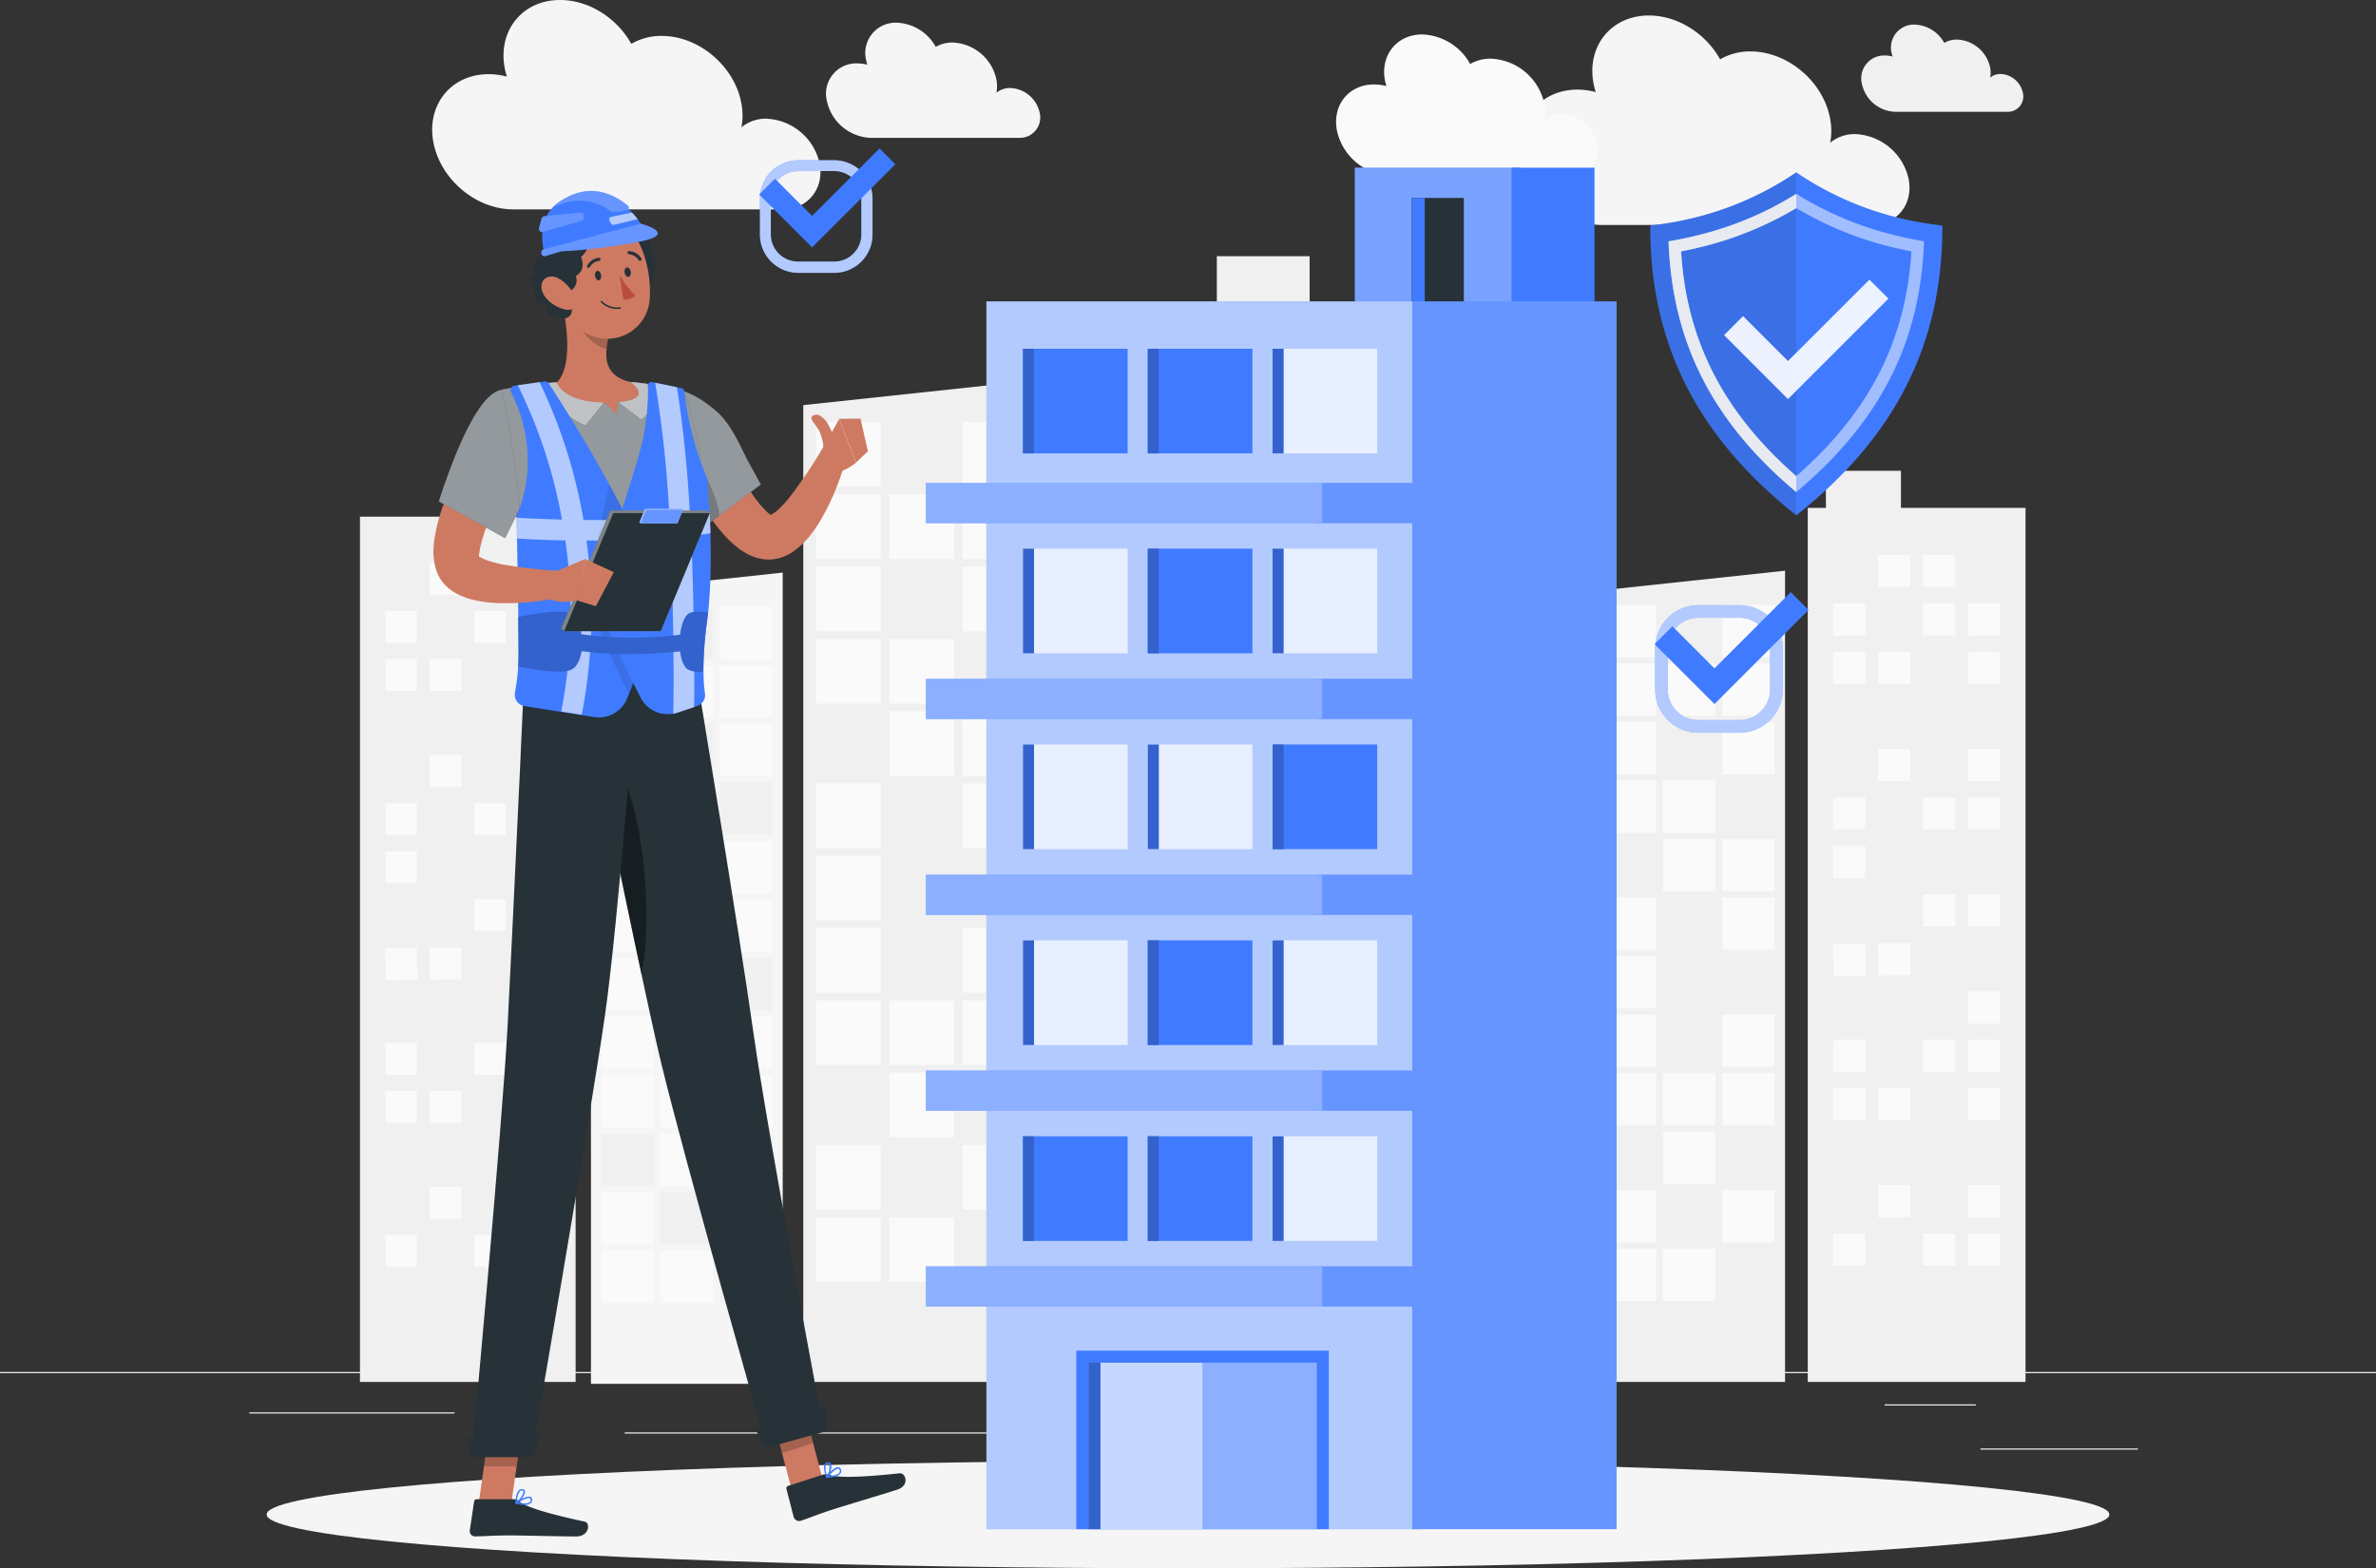 <svg xmlns="http://www.w3.org/2000/svg" width="764.981" height="504.98" viewBox="0 0 764.981 504.98">
  <rect x="0" y="0" width="764.981" height="504.98" fill="#333333" stroke="none"/>
  <g id="Building_safety-rafiki" data-name="Building safety-rafiki" transform="translate(0 -112.849)">
    <g id="freepik--background-complete--inject-2" transform="translate(0 112.849)">
      <rect id="Retângulo_6093" data-name="Retângulo 6093" width="50.672" height="0.382" transform="translate(637.658 466.394)" fill="#ebebeb"/>
      <rect id="Retângulo_6094" data-name="Retângulo 6094" width="13.295" height="0.382" transform="translate(493.459 470.555)" fill="#ebebeb"/>
      <rect id="Retângulo_6095" data-name="Retângulo 6095" width="29.36" height="0.382" transform="translate(606.768 452.196)" fill="#ebebeb"/>
      <rect id="Retângulo_6096" data-name="Retângulo 6096" width="66.079" height="0.382" transform="translate(80.262 454.766)" fill="#ebebeb"/>
      <rect id="Retângulo_6097" data-name="Retângulo 6097" width="9.685" height="0.382" transform="translate(159.973 454.766)" fill="#ebebeb"/>
      <rect id="Retângulo_6098" data-name="Retângulo 6098" width="143.327" height="0.382" transform="translate(201.144 461.223)" fill="#ebebeb"/>
      <rect id="Retângulo_6099" data-name="Retângulo 6099" width="764.981" height="0.382" transform="translate(0 441.777)" fill="#ebebeb"/>
      <path id="Caminho_9291" data-name="Caminho 9291" d="M233.123,119.454a6.839,6.839,0,0,0-4.422,1.53,11.672,11.672,0,0,0,0-4.192,15.009,15.009,0,0,0-14.152-11.98,10.5,10.5,0,0,0-5.385,1.408,14.948,14.948,0,0,0-12.607-7.788,9.746,9.746,0,0,0-9.822,11.995,14.225,14.225,0,0,0,.4,1.53,12.714,12.714,0,0,0-3.228-.428,9.746,9.746,0,0,0-9.822,11.995,14.994,14.994,0,0,0,14.152,11.98h47.781a6.548,6.548,0,0,0,6.609-8.048A10.082,10.082,0,0,0,233.123,119.454Z" transform="translate(92.117 -91.119)" fill="#f5f5f5"/>
      <path id="Caminho_9292" data-name="Caminho 9292" d="M198.537,131.868a12.392,12.392,0,0,0-8.032,2.769,20.471,20.471,0,0,0,0-7.65c-2.173-12.026-13.663-21.771-25.688-21.771a19.109,19.109,0,0,0-9.761,2.555c-4.59-8.247-13.571-14.122-22.949-14.122-12.026,0-20.012,9.746-17.839,21.771a23.555,23.555,0,0,0,.734,2.892,23.607,23.607,0,0,0-5.86-.78c-12.026,0-20,9.746-17.839,21.756S104.98,161.06,116.99,161.06h86.749c8.078,0,13.433-6.548,11.98-14.626a18.36,18.36,0,0,0-17.182-14.565Z" transform="translate(48.2 -93.65)" fill="#f5f5f5"/>
      <path id="Caminho_9293" data-name="Caminho 9293" d="M427.648,135.1a12.377,12.377,0,0,0-8.032,2.784,20.549,20.549,0,0,0,0-7.65c-2.157-12.01-13.663-21.756-25.688-21.756a19.063,19.063,0,0,0-9.746,2.555c-4.59-8.246-13.586-14.122-22.949-14.122-12.025,0-20.012,9.746-17.839,21.756a26.005,26.005,0,0,0,.734,2.907,22.949,22.949,0,0,0-5.86-.8c-12.01,0-20,9.746-17.824,21.771s13.724,21.817,25.749,21.817h86.734c8.078,0,13.433-6.548,11.98-14.611A18.36,18.36,0,0,0,427.648,135.1Z" transform="translate(169.634 -91.922)" fill="#f5f5f5"/>
      <path id="Caminho_9294" data-name="Caminho 9294" d="M436.54,114.728a5.11,5.11,0,0,0-3.351,1.163,8.461,8.461,0,0,0,0-3.167,11.337,11.337,0,0,0-10.71-9.073,7.833,7.833,0,0,0-4.07,1.071,11.322,11.322,0,0,0-9.532-5.89,7.374,7.374,0,0,0-7.436,9.073,10.717,10.717,0,0,0,.306,1.209,9.334,9.334,0,0,0-2.433-.337,7.359,7.359,0,0,0-7.436,9.073,11.337,11.337,0,0,0,10.71,9.057h36.138a4.957,4.957,0,0,0,4.988-6.12,7.65,7.65,0,0,0-7.175-6.059Z" transform="translate(207.574 -90.906)" fill="#f0f0f0"/>
      <path id="Caminho_9295" data-name="Caminho 9295" d="M303.1,162.349V147.57H273.23v14.779H223.69v347.7h86.626v-347.7Z" transform="translate(118.547 -65.074)" fill="#f0f0f0"/>
      <rect id="Retângulo_6100" data-name="Retângulo 6100" width="12.79" height="12.79" transform="translate(370.22 115.941)" fill="#fafafa"/>
      <rect id="Retângulo_6101" data-name="Retângulo 6101" width="12.79" height="12.79" transform="translate(388.09 115.941)" fill="#fafafa"/>
      <rect id="Retângulo_6102" data-name="Retângulo 6102" width="12.79" height="12.79" transform="translate(352.35 135.233)" fill="#fafafa"/>
      <rect id="Retângulo_6103" data-name="Retângulo 6103" width="12.79" height="12.79" transform="translate(370.22 135.233)" fill="#fafafa"/>
      <rect id="Retângulo_6104" data-name="Retângulo 6104" width="12.79" height="12.79" transform="translate(405.96 135.233)" fill="#fafafa"/>
      <rect id="Retângulo_6105" data-name="Retângulo 6105" width="12.79" height="12.79" transform="translate(352.35 154.542)" fill="#fafafa"/>
      <rect id="Retângulo_6106" data-name="Retângulo 6106" width="12.79" height="12.79" transform="translate(388.09 154.542)" fill="#fafafa"/>
      <rect id="Retângulo_6107" data-name="Retângulo 6107" width="12.79" height="12.79" transform="translate(405.96 154.542)" fill="#fafafa"/>
      <rect id="Retângulo_6108" data-name="Retângulo 6108" width="12.79" height="12.79" transform="translate(352.35 193.127)" fill="#fafafa"/>
      <rect id="Retângulo_6109" data-name="Retângulo 6109" width="12.79" height="12.79" transform="translate(388.09 193.127)" fill="#fafafa"/>
      <rect id="Retângulo_6110" data-name="Retângulo 6110" width="12.79" height="12.79" transform="translate(352.35 212.42)" fill="#fafafa"/>
      <rect id="Retângulo_6111" data-name="Retângulo 6111" width="12.79" height="12.79" transform="translate(370.22 212.42)" fill="#fafafa"/>
      <rect id="Retângulo_6112" data-name="Retângulo 6112" width="12.79" height="12.79" transform="translate(405.96 212.42)" fill="#fafafa"/>
      <rect id="Retângulo_6113" data-name="Retângulo 6113" width="12.79" height="12.79" transform="translate(352.35 308.777)" fill="#fafafa"/>
      <rect id="Retângulo_6114" data-name="Retângulo 6114" width="12.79" height="12.79" transform="translate(370.22 308.777)" fill="#fafafa"/>
      <rect id="Retângulo_6115" data-name="Retângulo 6115" width="12.79" height="12.79" transform="translate(405.96 308.777)" fill="#fafafa"/>
      <rect id="Retângulo_6116" data-name="Retângulo 6116" width="12.79" height="12.79" transform="translate(352.35 328.07)" fill="#fafafa"/>
      <rect id="Retângulo_6117" data-name="Retângulo 6117" width="12.79" height="12.79" transform="translate(388.09 328.07)" fill="#fafafa"/>
      <rect id="Retângulo_6118" data-name="Retângulo 6118" width="12.79" height="12.79" transform="translate(405.96 328.07)" fill="#fafafa"/>
      <rect id="Retângulo_6119" data-name="Retângulo 6119" width="12.79" height="12.79" transform="translate(352.35 366.671)" fill="#fafafa"/>
      <rect id="Retângulo_6120" data-name="Retângulo 6120" width="12.79" height="12.79" transform="translate(388.09 366.671)" fill="#fafafa"/>
      <rect id="Retângulo_6121" data-name="Retângulo 6121" width="12.79" height="12.79" transform="translate(352.35 385.964)" fill="#fafafa"/>
      <rect id="Retângulo_6122" data-name="Retângulo 6122" width="12.79" height="12.79" transform="translate(370.22 385.964)" fill="#fafafa"/>
      <rect id="Retângulo_6123" data-name="Retângulo 6123" width="12.79" height="12.79" transform="translate(405.96 385.964)" fill="#fafafa"/>
      <rect id="Retângulo_6124" data-name="Retângulo 6124" width="12.79" height="12.79" transform="translate(405.96 231.728)" fill="#fafafa"/>
      <rect id="Retângulo_6125" data-name="Retângulo 6125" width="12.79" height="12.79" transform="translate(352.35 251.021)" fill="#fafafa"/>
      <rect id="Retângulo_6126" data-name="Retângulo 6126" width="12.79" height="12.79" transform="translate(370.22 251.021)" fill="#fafafa"/>
      <rect id="Retângulo_6127" data-name="Retângulo 6127" width="12.79" height="12.79" transform="matrix(1, 0.014, -0.014, 1, 388.19, 270.349)" fill="#fafafa"/>
      <rect id="Retângulo_6128" data-name="Retângulo 6128" width="12.79" height="12.79" transform="matrix(1, 0.014, -0.014, 1, 406.054, 270.604)" fill="#fafafa"/>
      <rect id="Retângulo_6129" data-name="Retângulo 6129" width="12.79" height="12.79" transform="translate(352.35 289.607)" fill="#fafafa"/>
      <path id="Caminho_9296" data-name="Caminho 9296" d="M386.264,204.679V192.73h24.158v11.949h40.116V486.116H380.42V204.679Z" transform="translate(201.608 -41.141)" fill="#f0f0f0"/>
      <rect id="Retângulo_6130" data-name="Retângulo 6130" width="10.358" height="10.358" transform="translate(629.503 189.012) rotate(180)" fill="#fafafa"/>
      <rect id="Retângulo_6131" data-name="Retângulo 6131" width="10.358" height="10.358" transform="translate(615.03 189.012) rotate(180)" fill="#fafafa"/>
      <rect id="Retângulo_6132" data-name="Retângulo 6132" width="10.358" height="10.358" transform="translate(643.961 204.633) rotate(180)" fill="#fafafa"/>
      <rect id="Retângulo_6133" data-name="Retângulo 6133" width="10.358" height="10.358" transform="translate(629.503 204.633) rotate(180)" fill="#fafafa"/>
      <rect id="Retângulo_6134" data-name="Retângulo 6134" width="10.358" height="10.358" transform="translate(600.556 204.633) rotate(180)" fill="#fafafa"/>
      <rect id="Retângulo_6135" data-name="Retângulo 6135" width="10.358" height="10.358" transform="translate(643.961 220.254) rotate(180)" fill="#fafafa"/>
      <rect id="Retângulo_6136" data-name="Retângulo 6136" width="10.358" height="10.358" transform="translate(615.03 220.254) rotate(180)" fill="#fafafa"/>
      <rect id="Retângulo_6137" data-name="Retângulo 6137" width="10.358" height="10.358" transform="translate(600.556 220.254) rotate(180)" fill="#fafafa"/>
      <rect id="Retângulo_6138" data-name="Retângulo 6138" width="10.358" height="10.358" transform="translate(643.961 251.48) rotate(180)" fill="#fafafa"/>
      <rect id="Retângulo_6139" data-name="Retângulo 6139" width="10.358" height="10.358" transform="translate(615.03 251.48) rotate(180)" fill="#fafafa"/>
      <rect id="Retângulo_6140" data-name="Retângulo 6140" width="10.358" height="10.358" transform="translate(643.961 267.116) rotate(180)" fill="#fafafa"/>
      <rect id="Retângulo_6141" data-name="Retângulo 6141" width="10.358" height="10.358" transform="translate(629.503 267.116) rotate(180)" fill="#fafafa"/>
      <rect id="Retângulo_6142" data-name="Retângulo 6142" width="10.358" height="10.358" transform="translate(600.556 267.116) rotate(180)" fill="#fafafa"/>
      <rect id="Retângulo_6143" data-name="Retângulo 6143" width="10.358" height="10.358" transform="translate(643.961 345.098) rotate(180)" fill="#fafafa"/>
      <rect id="Retângulo_6144" data-name="Retângulo 6144" width="10.358" height="10.358" transform="translate(629.503 345.098) rotate(180)" fill="#fafafa"/>
      <rect id="Retângulo_6145" data-name="Retângulo 6145" width="10.358" height="10.358" transform="translate(600.556 345.098) rotate(180)" fill="#fafafa"/>
      <rect id="Retângulo_6146" data-name="Retângulo 6146" width="10.358" height="10.358" transform="translate(643.961 360.704) rotate(180)" fill="#fafafa"/>
      <rect id="Retângulo_6147" data-name="Retângulo 6147" width="10.358" height="10.358" transform="translate(615.03 360.704) rotate(180)" fill="#fafafa"/>
      <rect id="Retângulo_6148" data-name="Retângulo 6148" width="10.358" height="10.358" transform="translate(600.556 360.704) rotate(180)" fill="#fafafa"/>
      <rect id="Retângulo_6149" data-name="Retângulo 6149" width="10.358" height="10.358" transform="translate(643.961 391.961) rotate(180)" fill="#fafafa"/>
      <rect id="Retângulo_6150" data-name="Retângulo 6150" width="10.358" height="10.358" transform="translate(615.03 391.961) rotate(180)" fill="#fafafa"/>
      <rect id="Retângulo_6151" data-name="Retângulo 6151" width="10.358" height="10.358" transform="translate(643.961 407.582) rotate(180)" fill="#fafafa"/>
      <rect id="Retângulo_6152" data-name="Retângulo 6152" width="10.358" height="10.358" transform="translate(629.503 407.582) rotate(180)" fill="#fafafa"/>
      <rect id="Retângulo_6153" data-name="Retângulo 6153" width="10.358" height="10.358" transform="translate(600.556 407.582) rotate(180)" fill="#fafafa"/>
      <rect id="Retângulo_6154" data-name="Retângulo 6154" width="10.358" height="10.358" transform="translate(600.556 282.737) rotate(180)" fill="#fafafa"/>
      <rect id="Retângulo_6155" data-name="Retângulo 6155" width="10.358" height="10.358" transform="translate(643.961 298.343) rotate(180)" fill="#fafafa"/>
      <rect id="Retângulo_6156" data-name="Retângulo 6156" width="10.358" height="10.358" transform="translate(629.503 298.343) rotate(180)" fill="#fafafa"/>
      <rect id="Retângulo_6157" data-name="Retângulo 6157" width="10.358" height="10.358" transform="matrix(-1, 0.014, -0.014, -1, 615.12, 313.971)" fill="#fafafa"/>
      <rect id="Retângulo_6158" data-name="Retângulo 6158" width="10.358" height="10.358" transform="matrix(-1, 0.014, -0.014, -1, 600.627, 314.208)" fill="#fafafa"/>
      <rect id="Retângulo_6159" data-name="Retângulo 6159" width="10.358" height="10.358" transform="translate(643.961 329.585) rotate(180)" fill="#fafafa"/>
      <path id="Caminho_9297" data-name="Caminho 9297" d="M290.9,202.39h63.631V481H285.12V202.39Z" transform="translate(151.103 -36.022)" fill="#ebebeb"/>
      <rect id="Retângulo_6160" data-name="Retângulo 6160" width="10.251" height="10.251" transform="translate(483.223 191.582) rotate(180)" fill="#fafafa"/>
      <rect id="Retângulo_6161" data-name="Retângulo 6161" width="10.251" height="10.251" transform="translate(468.903 191.582) rotate(180)" fill="#fafafa"/>
      <rect id="Retângulo_6162" data-name="Retângulo 6162" width="10.251" height="10.251" transform="translate(497.529 207.05) rotate(180)" fill="#fafafa"/>
      <rect id="Retângulo_6163" data-name="Retângulo 6163" width="10.251" height="10.251" transform="translate(483.223 207.05) rotate(180)" fill="#fafafa"/>
      <rect id="Retângulo_6164" data-name="Retângulo 6164" width="10.251" height="10.251" transform="translate(454.583 207.05) rotate(180)" fill="#fafafa"/>
      <rect id="Retângulo_6165" data-name="Retângulo 6165" width="10.251" height="10.251" transform="translate(497.529 222.502) rotate(180)" fill="#fafafa"/>
      <rect id="Retângulo_6166" data-name="Retângulo 6166" width="10.251" height="10.251" transform="translate(468.903 222.502) rotate(180)" fill="#fafafa"/>
      <rect id="Retângulo_6167" data-name="Retângulo 6167" width="10.251" height="10.251" transform="translate(454.583 222.502) rotate(180)" fill="#fafafa"/>
      <rect id="Retângulo_6168" data-name="Retângulo 6168" width="10.251" height="10.251" transform="translate(497.529 253.438) rotate(180)" fill="#fafafa"/>
      <rect id="Retângulo_6169" data-name="Retângulo 6169" width="10.251" height="10.251" transform="translate(468.903 253.438) rotate(180)" fill="#fafafa"/>
      <rect id="Retângulo_6170" data-name="Retângulo 6170" width="10.251" height="10.251" transform="translate(497.529 268.891) rotate(180)" fill="#fafafa"/>
      <rect id="Retângulo_6171" data-name="Retângulo 6171" width="10.251" height="10.251" transform="translate(483.223 268.891) rotate(180)" fill="#fafafa"/>
      <rect id="Retângulo_6172" data-name="Retângulo 6172" width="10.251" height="10.251" transform="translate(454.583 268.891) rotate(180)" fill="#fafafa"/>
      <rect id="Retângulo_6173" data-name="Retângulo 6173" width="10.251" height="10.251" transform="translate(497.529 346.093) rotate(180)" fill="#fafafa"/>
      <rect id="Retângulo_6174" data-name="Retângulo 6174" width="10.251" height="10.251" transform="translate(483.223 346.093) rotate(180)" fill="#fafafa"/>
      <rect id="Retângulo_6175" data-name="Retângulo 6175" width="10.251" height="10.251" transform="translate(454.583 346.093) rotate(180)" fill="#fafafa"/>
      <rect id="Retângulo_6176" data-name="Retângulo 6176" width="10.251" height="10.251" transform="translate(497.529 361.561) rotate(180)" fill="#fafafa"/>
      <rect id="Retângulo_6177" data-name="Retângulo 6177" width="10.251" height="10.251" transform="translate(468.903 361.561) rotate(180)" fill="#fafafa"/>
      <rect id="Retângulo_6178" data-name="Retângulo 6178" width="10.251" height="10.251" transform="translate(454.583 361.561) rotate(180)" fill="#fafafa"/>
      <rect id="Retângulo_6179" data-name="Retângulo 6179" width="10.251" height="10.251" transform="translate(497.529 392.481) rotate(180)" fill="#fafafa"/>
      <rect id="Retângulo_6180" data-name="Retângulo 6180" width="10.251" height="10.251" transform="translate(468.903 392.481) rotate(180)" fill="#fafafa"/>
      <rect id="Retângulo_6181" data-name="Retângulo 6181" width="10.251" height="10.251" transform="translate(497.529 407.934) rotate(180)" fill="#fafafa"/>
      <rect id="Retângulo_6182" data-name="Retângulo 6182" width="10.251" height="10.251" transform="translate(483.223 407.934) rotate(180)" fill="#fafafa"/>
      <rect id="Retângulo_6183" data-name="Retângulo 6183" width="10.251" height="10.251" transform="translate(454.583 407.934) rotate(180)" fill="#fafafa"/>
      <rect id="Retângulo_6184" data-name="Retângulo 6184" width="10.251" height="10.251" transform="translate(454.583 284.359) rotate(180)" fill="#fafafa"/>
      <rect id="Retângulo_6185" data-name="Retângulo 6185" width="10.251" height="10.251" transform="translate(497.529 299.812) rotate(180)" fill="#fafafa"/>
      <rect id="Retângulo_6186" data-name="Retângulo 6186" width="10.251" height="10.251" transform="translate(483.223 299.812) rotate(180)" fill="#fafafa"/>
      <rect id="Retângulo_6187" data-name="Retângulo 6187" width="10.251" height="10.251" transform="matrix(-1, 0.014, -0.014, -1, 468.989, 315.309)" fill="#fafafa"/>
      <rect id="Retângulo_6188" data-name="Retângulo 6188" width="10.251" height="10.251" transform="matrix(-1, 0.014, -0.014, -1, 454.648, 315.502)" fill="#fafafa"/>
      <rect id="Retângulo_6189" data-name="Retângulo 6189" width="10.251" height="10.251" transform="translate(497.529 330.747) rotate(180)" fill="#fafafa"/>
      <path id="Caminho_9298" data-name="Caminho 9298" d="M81.549,202.39H145.18V481H75.75V202.39Z" transform="translate(40.145 -36.022)" fill="#f0f0f0"/>
      <rect id="Retângulo_6190" data-name="Retângulo 6190" width="10.251" height="10.251" transform="translate(162.895 191.582) rotate(180)" fill="#fafafa"/>
      <rect id="Retângulo_6191" data-name="Retângulo 6191" width="10.251" height="10.251" transform="translate(148.575 191.582) rotate(180)" fill="#fafafa"/>
      <rect id="Retângulo_6192" data-name="Retângulo 6192" width="10.251" height="10.251" transform="translate(177.2 207.05) rotate(180)" fill="#fafafa"/>
      <rect id="Retângulo_6193" data-name="Retângulo 6193" width="10.251" height="10.251" transform="translate(162.895 207.05) rotate(180)" fill="#fafafa"/>
      <rect id="Retângulo_6194" data-name="Retângulo 6194" width="10.251" height="10.251" transform="translate(134.254 207.05) rotate(180)" fill="#fafafa"/>
      <rect id="Retângulo_6195" data-name="Retângulo 6195" width="10.251" height="10.251" transform="translate(177.2 222.502) rotate(180)" fill="#fafafa"/>
      <rect id="Retângulo_6196" data-name="Retângulo 6196" width="10.251" height="10.251" transform="translate(148.575 222.502) rotate(180)" fill="#fafafa"/>
      <rect id="Retângulo_6197" data-name="Retângulo 6197" width="10.251" height="10.251" transform="translate(134.254 222.502) rotate(180)" fill="#fafafa"/>
      <rect id="Retângulo_6198" data-name="Retângulo 6198" width="10.251" height="10.251" transform="translate(177.2 253.438) rotate(180)" fill="#fafafa"/>
      <rect id="Retângulo_6199" data-name="Retângulo 6199" width="10.251" height="10.251" transform="translate(148.575 253.438) rotate(180)" fill="#fafafa"/>
      <rect id="Retângulo_6200" data-name="Retângulo 6200" width="10.251" height="10.251" transform="translate(177.2 268.891) rotate(180)" fill="#fafafa"/>
      <rect id="Retângulo_6201" data-name="Retângulo 6201" width="10.251" height="10.251" transform="translate(162.895 268.891) rotate(180)" fill="#fafafa"/>
      <rect id="Retângulo_6202" data-name="Retângulo 6202" width="10.251" height="10.251" transform="translate(134.254 268.891) rotate(180)" fill="#fafafa"/>
      <rect id="Retângulo_6203" data-name="Retângulo 6203" width="10.251" height="10.251" transform="translate(177.2 346.093) rotate(180)" fill="#fafafa"/>
      <rect id="Retângulo_6204" data-name="Retângulo 6204" width="10.251" height="10.251" transform="translate(162.895 346.093) rotate(180)" fill="#fafafa"/>
      <rect id="Retângulo_6205" data-name="Retângulo 6205" width="10.251" height="10.251" transform="translate(134.254 346.093) rotate(180)" fill="#fafafa"/>
      <rect id="Retângulo_6206" data-name="Retângulo 6206" width="10.251" height="10.251" transform="translate(177.2 361.561) rotate(180)" fill="#fafafa"/>
      <rect id="Retângulo_6207" data-name="Retângulo 6207" width="10.251" height="10.251" transform="translate(148.575 361.561) rotate(180)" fill="#fafafa"/>
      <rect id="Retângulo_6208" data-name="Retângulo 6208" width="10.251" height="10.251" transform="translate(134.254 361.561) rotate(180)" fill="#fafafa"/>
      <rect id="Retângulo_6209" data-name="Retângulo 6209" width="10.251" height="10.251" transform="translate(177.2 392.481) rotate(180)" fill="#fafafa"/>
      <rect id="Retângulo_6210" data-name="Retângulo 6210" width="10.251" height="10.251" transform="translate(148.575 392.481) rotate(180)" fill="#fafafa"/>
      <rect id="Retângulo_6211" data-name="Retângulo 6211" width="10.251" height="10.251" transform="translate(177.2 407.934) rotate(180)" fill="#fafafa"/>
      <rect id="Retângulo_6212" data-name="Retângulo 6212" width="10.251" height="10.251" transform="translate(162.895 407.934) rotate(180)" fill="#fafafa"/>
      <rect id="Retângulo_6213" data-name="Retângulo 6213" width="10.251" height="10.251" transform="translate(134.254 407.934) rotate(180)" fill="#fafafa"/>
      <rect id="Retângulo_6214" data-name="Retângulo 6214" width="10.251" height="10.251" transform="translate(134.254 284.359) rotate(180)" fill="#fafafa"/>
      <rect id="Retângulo_6215" data-name="Retângulo 6215" width="10.251" height="10.251" transform="translate(177.2 299.812) rotate(180)" fill="#fafafa"/>
      <rect id="Retângulo_6216" data-name="Retângulo 6216" width="10.251" height="10.251" transform="translate(162.895 299.812) rotate(180)" fill="#fafafa"/>
      <rect id="Retângulo_6217" data-name="Retângulo 6217" width="10.251" height="10.251" transform="matrix(-1, 0.014, -0.014, -1, 148.659, 315.315)" fill="#fafafa"/>
      <rect id="Retângulo_6218" data-name="Retângulo 6218" width="10.251" height="10.251" transform="matrix(-1, 0.014, -0.014, -1, 134.334, 315.508)" fill="#fafafa"/>
      <rect id="Retângulo_6219" data-name="Retângulo 6219" width="10.251" height="10.251" transform="translate(177.2 330.747) rotate(180)" fill="#fafafa"/>
      <path id="Caminho_9299" data-name="Caminho 9299" d="M169.04,496.264h76.253V173.58l-76.253,8.155Z" transform="translate(89.585 -51.29)" fill="#f0f0f0"/>
      <rect id="Retângulo_6220" data-name="Retângulo 6220" width="20.838" height="20.838" transform="translate(330.763 156.714) rotate(180)" fill="#fafafa"/>
      <rect id="Retângulo_6221" data-name="Retângulo 6221" width="20.838" height="20.838" transform="translate(307.171 156.714) rotate(180)" fill="#f0f0f0"/>
      <rect id="Retângulo_6222" data-name="Retângulo 6222" width="20.838" height="20.838" transform="translate(283.563 156.714) rotate(180)" fill="#fafafa"/>
      <rect id="Retângulo_6223" data-name="Retângulo 6223" width="20.838" height="20.838" transform="translate(330.763 180) rotate(180)" fill="#fafafa"/>
      <rect id="Retângulo_6224" data-name="Retângulo 6224" width="20.838" height="20.838" transform="translate(307.171 180) rotate(180)" fill="#fafafa"/>
      <rect id="Retângulo_6225" data-name="Retângulo 6225" width="20.838" height="20.838" transform="translate(283.563 180) rotate(180)" fill="#fafafa"/>
      <rect id="Retângulo_6226" data-name="Retângulo 6226" width="20.838" height="20.838" transform="translate(330.763 203.286) rotate(180)" fill="#fafafa"/>
      <rect id="Retângulo_6227" data-name="Retângulo 6227" width="20.838" height="20.838" transform="translate(307.171 203.286) rotate(180)" fill="#f0f0f0"/>
      <rect id="Retângulo_6228" data-name="Retângulo 6228" width="20.838" height="20.838" transform="translate(283.563 203.286) rotate(180)" fill="#fafafa"/>
      <rect id="Retângulo_6229" data-name="Retângulo 6229" width="20.838" height="20.838" transform="translate(330.763 226.557) rotate(180)" fill="#f0f0f0"/>
      <rect id="Retângulo_6230" data-name="Retângulo 6230" width="20.838" height="20.838" transform="translate(307.171 226.557) rotate(180)" fill="#fafafa"/>
      <rect id="Retângulo_6231" data-name="Retângulo 6231" width="20.838" height="20.838" transform="translate(283.563 226.557) rotate(180)" fill="#fafafa"/>
      <rect id="Retângulo_6232" data-name="Retângulo 6232" width="20.838" height="20.838" transform="translate(330.763 249.843) rotate(180)" fill="#fafafa"/>
      <rect id="Retângulo_6233" data-name="Retângulo 6233" width="20.838" height="20.838" transform="translate(307.171 249.843) rotate(180)" fill="#fafafa"/>
      <rect id="Retângulo_6234" data-name="Retângulo 6234" width="20.838" height="20.838" transform="translate(283.563 249.843) rotate(180)" fill="#f0f0f0"/>
      <rect id="Retângulo_6235" data-name="Retângulo 6235" width="20.838" height="20.838" transform="translate(330.763 273.098) rotate(180)" fill="#fafafa"/>
      <rect id="Retângulo_6236" data-name="Retângulo 6236" width="20.838" height="20.838" transform="translate(307.171 273.098) rotate(180)" fill="#f0f0f0"/>
      <rect id="Retângulo_6237" data-name="Retângulo 6237" width="20.838" height="20.838" transform="translate(283.563 273.098) rotate(180)" fill="#fafafa"/>
      <rect id="Retângulo_6238" data-name="Retângulo 6238" width="20.838" height="20.838" transform="translate(330.763 296.384) rotate(180)" fill="#f0f0f0"/>
      <rect id="Retângulo_6239" data-name="Retângulo 6239" width="20.838" height="20.838" transform="translate(307.171 296.384) rotate(180)" fill="#f0f0f0"/>
      <rect id="Retângulo_6240" data-name="Retângulo 6240" width="20.838" height="20.838" transform="translate(283.563 296.384) rotate(180)" fill="#fafafa"/>
      <rect id="Retângulo_6241" data-name="Retângulo 6241" width="20.838" height="20.838" transform="translate(330.763 319.67) rotate(180)" fill="#fafafa"/>
      <rect id="Retângulo_6242" data-name="Retângulo 6242" width="20.838" height="20.838" transform="translate(307.171 319.67) rotate(180)" fill="#f0f0f0"/>
      <rect id="Retângulo_6243" data-name="Retângulo 6243" width="20.838" height="20.838" transform="translate(283.563 319.67) rotate(180)" fill="#fafafa"/>
      <rect id="Retângulo_6244" data-name="Retângulo 6244" width="20.838" height="20.838" transform="translate(330.763 342.941) rotate(180)" fill="#fafafa"/>
      <rect id="Retângulo_6245" data-name="Retângulo 6245" width="20.838" height="20.838" transform="translate(307.171 342.941) rotate(180)" fill="#fafafa"/>
      <rect id="Retângulo_6246" data-name="Retângulo 6246" width="20.838" height="20.838" transform="translate(283.563 342.941) rotate(180)" fill="#fafafa"/>
      <rect id="Retângulo_6247" data-name="Retângulo 6247" width="20.838" height="20.838" transform="translate(330.763 366.212) rotate(180)" fill="#f0f0f0"/>
      <rect id="Retângulo_6248" data-name="Retângulo 6248" width="20.838" height="20.838" transform="translate(307.171 366.212) rotate(180)" fill="#fafafa"/>
      <rect id="Retângulo_6249" data-name="Retângulo 6249" width="20.838" height="20.838" transform="translate(283.563 366.212) rotate(180)" fill="#f0f0f0"/>
      <rect id="Retângulo_6250" data-name="Retângulo 6250" width="20.838" height="20.838" transform="translate(330.763 389.498) rotate(180)" fill="#fafafa"/>
      <rect id="Retângulo_6251" data-name="Retângulo 6251" width="20.838" height="20.838" transform="translate(307.171 389.498) rotate(180)" fill="#f0f0f0"/>
      <rect id="Retângulo_6252" data-name="Retângulo 6252" width="20.838" height="20.838" transform="translate(283.563 389.498) rotate(180)" fill="#fafafa"/>
      <rect id="Retângulo_6253" data-name="Retângulo 6253" width="20.838" height="20.838" transform="translate(330.763 412.769) rotate(180)" fill="#f0f0f0"/>
      <rect id="Retângulo_6254" data-name="Retângulo 6254" width="20.838" height="20.838" transform="translate(307.171 412.769) rotate(180)" fill="#fafafa"/>
      <rect id="Retângulo_6255" data-name="Retângulo 6255" width="20.838" height="20.838" transform="translate(283.563 412.769) rotate(180)" fill="#fafafa"/>
      <path id="Caminho_9300" data-name="Caminho 9300" d="M335.3,474.971h61.719V213.76L335.3,220.369Z" transform="translate(177.697 -29.996)" fill="#f0f0f0"/>
      <rect id="Retângulo_6256" data-name="Retângulo 6256" width="16.875" height="16.875" transform="translate(571.395 211.64) rotate(180)" fill="#fafafa"/>
      <rect id="Retângulo_6257" data-name="Retângulo 6257" width="16.875" height="16.875" transform="translate(552.286 211.64) rotate(180)" fill="#f0f0f0"/>
      <rect id="Retângulo_6258" data-name="Retângulo 6258" width="16.875" height="16.875" transform="translate(533.177 211.64) rotate(180)" fill="#fafafa"/>
      <rect id="Retângulo_6259" data-name="Retângulo 6259" width="16.875" height="16.875" transform="translate(571.395 230.474) rotate(180)" fill="#fafafa"/>
      <rect id="Retângulo_6260" data-name="Retângulo 6260" width="16.875" height="16.875" transform="translate(552.286 230.474) rotate(180)" fill="#fafafa"/>
      <rect id="Retângulo_6261" data-name="Retângulo 6261" width="16.875" height="16.875" transform="translate(533.177 230.474) rotate(180)" fill="#fafafa"/>
      <rect id="Retângulo_6262" data-name="Retângulo 6262" width="16.875" height="16.875" transform="translate(571.395 249.338) rotate(180)" fill="#fafafa"/>
      <rect id="Retângulo_6263" data-name="Retângulo 6263" width="16.875" height="16.875" transform="translate(552.286 249.338) rotate(180)" fill="#f0f0f0"/>
      <rect id="Retângulo_6264" data-name="Retângulo 6264" width="16.875" height="16.875" transform="translate(533.177 249.338) rotate(180)" fill="#fafafa"/>
      <rect id="Retângulo_6265" data-name="Retângulo 6265" width="16.875" height="16.875" transform="translate(571.395 268.172) rotate(180)" fill="#f0f0f0"/>
      <rect id="Retângulo_6266" data-name="Retângulo 6266" width="16.875" height="16.875" transform="translate(552.286 268.172) rotate(180)" fill="#fafafa"/>
      <rect id="Retângulo_6267" data-name="Retângulo 6267" width="16.875" height="16.875" transform="translate(533.177 268.172) rotate(180)" fill="#fafafa"/>
      <rect id="Retângulo_6268" data-name="Retângulo 6268" width="16.875" height="16.875" transform="translate(571.395 287.006) rotate(180)" fill="#fafafa"/>
      <rect id="Retângulo_6269" data-name="Retângulo 6269" width="16.875" height="16.875" transform="translate(552.286 287.006) rotate(180)" fill="#fafafa"/>
      <rect id="Retângulo_6270" data-name="Retângulo 6270" width="16.875" height="16.875" transform="translate(533.177 287.006) rotate(180)" fill="#f0f0f0"/>
      <rect id="Retângulo_6271" data-name="Retângulo 6271" width="16.875" height="16.875" transform="translate(571.395 305.855) rotate(180)" fill="#fafafa"/>
      <rect id="Retângulo_6272" data-name="Retângulo 6272" width="16.875" height="16.875" transform="translate(552.286 305.855) rotate(180)" fill="#f0f0f0"/>
      <rect id="Retângulo_6273" data-name="Retângulo 6273" width="16.875" height="16.875" transform="translate(533.177 305.855) rotate(180)" fill="#fafafa"/>
      <rect id="Retângulo_6274" data-name="Retângulo 6274" width="16.875" height="16.875" transform="translate(571.395 324.689) rotate(180)" fill="#f0f0f0"/>
      <rect id="Retângulo_6275" data-name="Retângulo 6275" width="16.875" height="16.875" transform="translate(552.286 324.689) rotate(180)" fill="#f0f0f0"/>
      <rect id="Retângulo_6276" data-name="Retângulo 6276" width="16.875" height="16.875" transform="translate(533.177 324.689) rotate(180)" fill="#fafafa"/>
      <rect id="Retângulo_6277" data-name="Retângulo 6277" width="16.875" height="16.875" transform="translate(571.395 343.538) rotate(180)" fill="#fafafa"/>
      <rect id="Retângulo_6278" data-name="Retângulo 6278" width="16.875" height="16.875" transform="translate(552.286 343.538) rotate(180)" fill="#f0f0f0"/>
      <rect id="Retângulo_6279" data-name="Retângulo 6279" width="16.875" height="16.875" transform="translate(533.177 343.538) rotate(180)" fill="#fafafa"/>
      <rect id="Retângulo_6280" data-name="Retângulo 6280" width="16.875" height="16.875" transform="translate(571.395 362.372) rotate(180)" fill="#fafafa"/>
      <rect id="Retângulo_6281" data-name="Retângulo 6281" width="16.875" height="16.875" transform="translate(552.286 362.372) rotate(180)" fill="#fafafa"/>
      <rect id="Retângulo_6282" data-name="Retângulo 6282" width="16.875" height="16.875" transform="translate(533.177 362.372) rotate(180)" fill="#fafafa"/>
      <rect id="Retângulo_6283" data-name="Retângulo 6283" width="16.875" height="16.875" transform="translate(571.395 381.221) rotate(180)" fill="#f0f0f0"/>
      <rect id="Retângulo_6284" data-name="Retângulo 6284" width="16.875" height="16.875" transform="translate(552.286 381.221) rotate(180)" fill="#fafafa"/>
      <rect id="Retângulo_6285" data-name="Retângulo 6285" width="16.875" height="16.875" transform="translate(533.177 381.221) rotate(180)" fill="#f0f0f0"/>
      <rect id="Retângulo_6286" data-name="Retângulo 6286" width="16.875" height="16.875" transform="translate(571.395 400.055) rotate(180)" fill="#fafafa"/>
      <rect id="Retângulo_6287" data-name="Retângulo 6287" width="16.875" height="16.875" transform="translate(552.286 400.055) rotate(180)" fill="#f0f0f0"/>
      <rect id="Retângulo_6288" data-name="Retângulo 6288" width="16.875" height="16.875" transform="translate(533.177 400.055) rotate(180)" fill="#fafafa"/>
      <rect id="Retângulo_6289" data-name="Retângulo 6289" width="16.875" height="16.875" transform="translate(571.395 418.904) rotate(180)" fill="#f0f0f0"/>
      <rect id="Retângulo_6290" data-name="Retângulo 6290" width="16.875" height="16.875" transform="translate(552.286 418.904) rotate(180)" fill="#fafafa"/>
      <rect id="Retângulo_6291" data-name="Retângulo 6291" width="16.875" height="16.875" transform="translate(533.177 418.904) rotate(180)" fill="#fafafa"/>
      <path id="Caminho_9301" data-name="Caminho 9301" d="M124.36,475.371h61.734V214.16l-61.734,6.609Z" transform="translate(65.906 -29.784)" fill="#f5f5f5"/>
      <rect id="Retângulo_6292" data-name="Retângulo 6292" width="16.875" height="16.875" transform="translate(248.665 212.252) rotate(180)" fill="#fafafa"/>
      <rect id="Retângulo_6293" data-name="Retângulo 6293" width="16.875" height="16.875" transform="translate(229.571 212.252) rotate(180)" fill="#f0f0f0"/>
      <rect id="Retângulo_6294" data-name="Retângulo 6294" width="16.875" height="16.875" transform="translate(210.462 212.252) rotate(180)" fill="#fafafa"/>
      <rect id="Retângulo_6295" data-name="Retângulo 6295" width="16.875" height="16.875" transform="translate(248.665 231.086) rotate(180)" fill="#fafafa"/>
      <rect id="Retângulo_6296" data-name="Retângulo 6296" width="16.875" height="16.875" transform="translate(229.571 231.086) rotate(180)" fill="#fafafa"/>
      <rect id="Retângulo_6297" data-name="Retângulo 6297" width="16.875" height="16.875" transform="translate(210.462 231.086) rotate(180)" fill="#fafafa"/>
      <rect id="Retângulo_6298" data-name="Retângulo 6298" width="16.875" height="16.875" transform="translate(248.665 249.935) rotate(180)" fill="#fafafa"/>
      <rect id="Retângulo_6299" data-name="Retângulo 6299" width="16.875" height="16.875" transform="translate(229.571 249.935) rotate(180)" fill="#f0f0f0"/>
      <rect id="Retângulo_6300" data-name="Retângulo 6300" width="16.875" height="16.875" transform="translate(210.462 249.935) rotate(180)" fill="#fafafa"/>
      <rect id="Retângulo_6301" data-name="Retângulo 6301" width="16.875" height="16.875" transform="translate(248.665 268.784) rotate(180)" fill="#f0f0f0"/>
      <rect id="Retângulo_6302" data-name="Retângulo 6302" width="16.875" height="16.875" transform="translate(229.571 268.784) rotate(180)" fill="#fafafa"/>
      <rect id="Retângulo_6303" data-name="Retângulo 6303" width="16.875" height="16.875" transform="translate(210.462 268.784) rotate(180)" fill="#fafafa"/>
      <rect id="Retângulo_6304" data-name="Retângulo 6304" width="16.875" height="16.875" transform="translate(248.665 287.633) rotate(180)" fill="#fafafa"/>
      <rect id="Retângulo_6305" data-name="Retângulo 6305" width="16.875" height="16.875" transform="translate(229.571 287.633) rotate(180)" fill="#fafafa"/>
      <rect id="Retângulo_6306" data-name="Retângulo 6306" width="16.875" height="16.875" transform="translate(210.462 287.633) rotate(180)" fill="#f0f0f0"/>
      <rect id="Retângulo_6307" data-name="Retângulo 6307" width="16.875" height="16.875" transform="translate(248.665 306.467) rotate(180)" fill="#fafafa"/>
      <rect id="Retângulo_6308" data-name="Retângulo 6308" width="16.875" height="16.875" transform="translate(229.571 306.467) rotate(180)" fill="#f0f0f0"/>
      <rect id="Retângulo_6309" data-name="Retângulo 6309" width="16.875" height="16.875" transform="translate(210.462 306.467) rotate(180)" fill="#fafafa"/>
      <rect id="Retângulo_6310" data-name="Retângulo 6310" width="16.875" height="16.875" transform="translate(248.665 325.301) rotate(180)" fill="#f0f0f0"/>
      <rect id="Retângulo_6311" data-name="Retângulo 6311" width="16.875" height="16.875" transform="translate(229.571 325.301) rotate(180)" fill="#f0f0f0"/>
      <rect id="Retângulo_6312" data-name="Retângulo 6312" width="16.875" height="16.875" transform="translate(210.462 325.301) rotate(180)" fill="#fafafa"/>
      <rect id="Retângulo_6313" data-name="Retângulo 6313" width="16.875" height="16.875" transform="translate(248.665 344.15) rotate(180)" fill="#fafafa"/>
      <rect id="Retângulo_6314" data-name="Retângulo 6314" width="16.875" height="16.875" transform="translate(229.571 344.15) rotate(180)" fill="#f0f0f0"/>
      <rect id="Retângulo_6315" data-name="Retângulo 6315" width="16.875" height="16.875" transform="translate(210.462 344.15) rotate(180)" fill="#fafafa"/>
      <rect id="Retângulo_6316" data-name="Retângulo 6316" width="16.875" height="16.875" transform="translate(248.665 362.984) rotate(180)" fill="#fafafa"/>
      <rect id="Retângulo_6317" data-name="Retângulo 6317" width="16.875" height="16.875" transform="translate(229.571 362.984) rotate(180)" fill="#fafafa"/>
      <rect id="Retângulo_6318" data-name="Retângulo 6318" width="16.875" height="16.875" transform="translate(210.462 362.984) rotate(180)" fill="#fafafa"/>
      <rect id="Retângulo_6319" data-name="Retângulo 6319" width="16.875" height="16.875" transform="translate(248.665 381.833) rotate(180)" fill="#f0f0f0"/>
      <rect id="Retângulo_6320" data-name="Retângulo 6320" width="16.875" height="16.875" transform="translate(229.571 381.833) rotate(180)" fill="#fafafa"/>
      <rect id="Retângulo_6321" data-name="Retângulo 6321" width="16.875" height="16.875" transform="translate(210.462 381.833) rotate(180)" fill="#f0f0f0"/>
      <rect id="Retângulo_6322" data-name="Retângulo 6322" width="16.875" height="16.875" transform="translate(248.665 400.667) rotate(180)" fill="#fafafa"/>
      <rect id="Retângulo_6323" data-name="Retângulo 6323" width="16.875" height="16.875" transform="translate(229.571 400.667) rotate(180)" fill="#f0f0f0"/>
      <rect id="Retângulo_6324" data-name="Retângulo 6324" width="16.875" height="16.875" transform="translate(210.462 400.667) rotate(180)" fill="#fafafa"/>
      <rect id="Retângulo_6325" data-name="Retângulo 6325" width="16.875" height="16.875" transform="translate(248.665 419.516) rotate(180)" fill="#f0f0f0"/>
      <rect id="Retângulo_6326" data-name="Retângulo 6326" width="16.875" height="16.875" transform="translate(229.571 419.516) rotate(180)" fill="#fafafa"/>
      <rect id="Retângulo_6327" data-name="Retângulo 6327" width="16.875" height="16.875" transform="translate(210.462 419.516) rotate(180)" fill="#fafafa"/>
      <path id="Caminho_9302" data-name="Caminho 9302" d="M353.633,126.573a8.338,8.338,0,0,0-5.4,1.867,13.417,13.417,0,0,0,0-5.125A18.36,18.36,0,0,0,330.913,108.7a12.913,12.913,0,0,0-6.579,1.714A18.359,18.359,0,0,0,308.9,100.9c-8.109,0-13.479,6.579-12.025,14.672a14.721,14.721,0,0,0,.5,1.958,15.759,15.759,0,0,0-3.963-.535c-8.094,0-13.479,6.564-12.01,14.672a18.36,18.36,0,0,0,17.3,14.672h58.475a8.017,8.017,0,0,0,8.078-9.853A12.331,12.331,0,0,0,353.633,126.573Z" transform="translate(149.006 -89.808)" fill="#fafafa"/>
    </g>
    <g id="freepik--Shadow--inject-2" transform="translate(85.846 583.19)">
      <ellipse id="freepik--path--inject-2" cx="296.645" cy="17.319" rx="296.645" ry="17.319" fill="#f5f5f5"/>
    </g>
    <g id="freepik--Icons--inject-2" transform="translate(244.427 160.661)">
      <path id="Caminho_9303" data-name="Caminho 9303" d="M375.452,262.089H362.233a13.938,13.938,0,0,1-13.923-13.923V234.933a13.938,13.938,0,0,1,13.923-13.923h13.219a13.953,13.953,0,0,1,13.938,13.923v13.234a13.953,13.953,0,0,1-13.938,13.923Zm-13.219-37.025a9.884,9.884,0,0,0-9.868,9.868v13.234a9.868,9.868,0,0,0,9.868,9.868h13.219a9.868,9.868,0,0,0,9.868-9.868V234.933a9.884,9.884,0,0,0-9.868-9.868Z" transform="translate(-59.835 -73.965)" fill="#407bff"/>
      <g id="Grupo_3471" data-name="Grupo 3471" transform="translate(288.474 147.045)" opacity="0.6">
        <path id="Caminho_9304" data-name="Caminho 9304" d="M375.452,262.089H362.233a13.938,13.938,0,0,1-13.923-13.923V234.933a13.938,13.938,0,0,1,13.923-13.923h13.219a13.953,13.953,0,0,1,13.938,13.923v13.234a13.953,13.953,0,0,1-13.938,13.923Zm-13.219-37.025a9.884,9.884,0,0,0-9.868,9.868v13.234a9.868,9.868,0,0,0,9.868,9.868h13.219a9.868,9.868,0,0,0,9.868-9.868V234.933a9.884,9.884,0,0,0-9.868-9.868Z" transform="translate(-348.31 -221.01)" fill="#fff"/>
      </g>
      <path id="Caminho_9305" data-name="Caminho 9305" d="M367.473,254.3,348.18,235.023l5.737-5.753,13.555,13.555,24.556-24.556,5.737,5.737Z" transform="translate(-59.904 -75.417)" fill="#407bff"/>
      <path id="Caminho_9306" data-name="Caminho 9306" d="M183.849,163.63H172.16a12.332,12.332,0,0,1-12.24-12.24v-11.7a12.331,12.331,0,0,1,12.24-12.316h11.689a12.332,12.332,0,0,1,12.316,12.316v11.6a12.331,12.331,0,0,1-12.316,12.347ZM172.16,130.889a8.736,8.736,0,0,0-8.736,8.721v11.674A8.736,8.736,0,0,0,172.16,160h11.689a8.721,8.721,0,0,0,8.721-8.721v-11.7a8.721,8.721,0,0,0-8.721-8.721Z" transform="translate(-159.675 -123.591)" fill="#407bff"/>
      <g id="Grupo_3472" data-name="Grupo 3472" transform="translate(0.245 3.779)" opacity="0.6">
        <path id="Caminho_9307" data-name="Caminho 9307" d="M183.849,163.63H172.16a12.332,12.332,0,0,1-12.24-12.24v-11.7a12.331,12.331,0,0,1,12.24-12.316h11.689a12.332,12.332,0,0,1,12.316,12.316v11.6a12.331,12.331,0,0,1-12.316,12.347ZM172.16,130.889a8.736,8.736,0,0,0-8.736,8.721v11.674A8.736,8.736,0,0,0,172.16,160h11.689a8.721,8.721,0,0,0,8.721-8.721v-11.7a8.721,8.721,0,0,0-8.721-8.721Z" transform="translate(-159.92 -127.37)" fill="#fff"/>
      </g>
      <path id="Caminho_9308" data-name="Caminho 9308" d="M176.8,156.754,159.76,139.71l5.064-5.079,11.98,11.98,21.71-21.71,5.079,5.079Z" transform="translate(-159.76 -124.9)" fill="#407bff"/>
    </g>
    <g id="freepik--Shield--inject-2" transform="translate(531.326 168.341)">
      <path id="Caminho_9309" data-name="Caminho 9309" d="M427.94,144.73a101.68,101.68,0,0,1-33.659-14.81,101.544,101.544,0,0,1-33.659,14.81,109.258,109.258,0,0,1-13.341,2.31v.612c0,41.309,18.543,70.149,47.016,92.7,28.473-22.552,47.016-51.376,47.016-92.7v-.612A109.5,109.5,0,0,1,427.94,144.73Z" transform="translate(-347.28 -129.92)" fill="#407bff"/>
      <path id="Caminho_9310" data-name="Caminho 9310" d="M394.28,129.92a101.546,101.546,0,0,1-33.659,14.81,109.265,109.265,0,0,1-13.341,2.31v.612c0,41.309,18.543,70.149,47.016,92.7Z" transform="translate(-347.28 -129.92)" opacity="0.1"/>
      <g id="Grupo_3473" data-name="Grupo 3473" transform="translate(5.89 6.915)" opacity="0.5">
        <path id="Caminho_9311" data-name="Caminho 9311" d="M392.24,230.46l-1.255-1.071c-25.657-21.97-38.249-46.725-39.779-77.936l-.076-1.714,1.683-.291c2.417-.413,4.835-.9,7.16-1.53a107.893,107.893,0,0,0,31.272-12.852l1.01-.627,1.01.627a108.077,108.077,0,0,0,31.272,12.852h0c2.356.566,4.758,1.056,7.16,1.53l1.7.291-.092,1.714c-1.53,31.211-14.137,55.981-39.779,77.936Zm-37.086-77.493c1.775,28.763,13.6,51.835,37.086,72.383,23.485-20.532,35.312-43.619,37.086-72.383-1.912-.352-3.825-.765-5.707-1.224h0a111.962,111.962,0,0,1-31.38-12.7,111.779,111.779,0,0,1-31.38,12.7c-1.867.459-3.81.857-5.707,1.224Z" transform="translate(-351.13 -134.44)" fill="#fff"/>
      </g>
      <path id="Caminho_9312" data-name="Caminho 9312" d="M392.245,225.345h0c-23.485-20.547-35.312-43.619-37.086-72.383,1.928-.367,3.84-.765,5.707-1.224a111.778,111.778,0,0,0,31.38-12.7h0v-4.59h0l-1.01.627a107.892,107.892,0,0,1-31.272,12.852c-2.326.566-4.743,1.056-7.16,1.53l-1.683.291.076,1.714c1.53,31.211,14.137,55.966,39.779,77.936l1.255,1.071h0Z" transform="translate(-345.245 -127.519)" fill="#f0f0f0" opacity="0.9"/>
      <g id="Grupo_3474" data-name="Grupo 3474" transform="translate(23.76 34.547)" opacity="0.2">
        <path id="Caminho_9313" data-name="Caminho 9313" d="M383.388,190.963,362.81,170.37l6.12-6.12,14.458,14.458L409.6,152.5l6.135,6.12Z" transform="translate(-362.81 -152.5)" fill="#407bff"/>
      </g>
      <g id="Grupo_3475" data-name="Grupo 3475" transform="translate(23.76 34.547)" opacity="0.9">
        <path id="Caminho_9314" data-name="Caminho 9314" d="M383.388,190.963,362.81,170.37l6.12-6.12,14.458,14.458L409.6,152.5l6.135,6.12Z" transform="translate(-362.81 -152.5)" fill="#fff"/>
      </g>
    </g>
    <g id="freepik--Building--inject-2" transform="translate(298.098 166.842)">
      <rect id="Retângulo_6328" data-name="Retângulo 6328" width="53.442" height="49.678" transform="translate(138.11)" fill="#407bff"/>
      <rect id="Retângulo_6329" data-name="Retângulo 6329" width="53.442" height="49.678" transform="translate(138.11)" fill="#fff" opacity="0.3"/>
      <rect id="Retângulo_6330" data-name="Retângulo 6330" width="26.713" height="49.678" transform="translate(188.553)" fill="#407bff"/>
      <rect id="Retângulo_6331" data-name="Retângulo 6331" width="16.784" height="39.932" transform="translate(156.423 9.746)" fill="#263238"/>
      <rect id="Retângulo_6332" data-name="Retângulo 6332" width="4.192" height="39.932" transform="translate(156.423 9.746)" fill="#407bff"/>
      <rect id="Retângulo_6333" data-name="Retângulo 6333" width="139.181" height="395.342" transform="translate(19.492 43.053)" fill="#407bff"/>
      <rect id="Retângulo_6334" data-name="Retângulo 6334" width="139.181" height="395.342" transform="translate(19.492 43.053)" fill="#fff" opacity="0.6"/>
      <path id="Caminho_9315" data-name="Caminho 9315" d="M307.826,157.08v58.46H277.12V228.5h30.706V278.6H277.12v12.959h30.706V341.67H277.12v12.959h30.706v50.106H277.12v12.959h30.706V467.8H277.12v12.959h30.706v71.663h65.8V157.08Z" transform="translate(-151.235 -114.027)" fill="#407bff"/>
      <path id="Caminho_9316" data-name="Caminho 9316" d="M307.826,157.08v58.46H277.12V228.5h30.706V278.6H277.12v12.959h30.706V341.67H277.12v12.959h30.706v50.106H277.12v12.959h30.706V467.8H277.12v12.959h30.706v71.663h65.8V157.08Z" transform="translate(-151.235 -114.027)" fill="#fff" opacity="0.2"/>
      <rect id="Retângulo_6335" data-name="Retângulo 6335" width="127.614" height="12.959" transform="translate(0 353.773)" fill="#407bff"/>
      <rect id="Retângulo_6336" data-name="Retângulo 6336" width="127.614" height="12.959" transform="translate(0 290.708)" fill="#407bff"/>
      <rect id="Retângulo_6337" data-name="Retângulo 6337" width="127.614" height="12.959" transform="translate(0 227.643)" fill="#407bff"/>
      <rect id="Retângulo_6338" data-name="Retângulo 6338" width="127.614" height="12.959" transform="translate(0 164.578)" fill="#407bff"/>
      <rect id="Retângulo_6339" data-name="Retângulo 6339" width="127.614" height="12.959" transform="translate(0 101.513)" fill="#407bff"/>
      <g id="Grupo_3476" data-name="Grupo 3476" transform="translate(0 101.513)" opacity="0.4">
        <rect id="Retângulo_6340" data-name="Retângulo 6340" width="127.614" height="12.959" transform="translate(0 252.26)" fill="#fff"/>
        <rect id="Retângulo_6341" data-name="Retângulo 6341" width="127.614" height="12.959" transform="translate(0 189.195)" fill="#fff"/>
        <rect id="Retângulo_6342" data-name="Retângulo 6342" width="127.614" height="12.959" transform="translate(0 126.13)" fill="#fff"/>
        <rect id="Retângulo_6343" data-name="Retângulo 6343" width="127.614" height="12.959" transform="translate(0 63.065)" fill="#fff"/>
        <rect id="Retângulo_6344" data-name="Retângulo 6344" width="127.614" height="12.959" fill="#fff"/>
      </g>
      <rect id="Retângulo_6345" data-name="Retângulo 6345" width="81.302" height="57.496" transform="translate(48.439 380.9)" fill="#407bff"/>
      <rect id="Retângulo_6346" data-name="Retângulo 6346" width="33.69" height="33.69" transform="translate(31.272 58.307)" fill="#407bff"/>
      <rect id="Retângulo_6347" data-name="Retângulo 6347" width="33.69" height="33.69" transform="translate(71.449 58.307)" fill="#407bff"/>
      <rect id="Retângulo_6348" data-name="Retângulo 6348" width="33.69" height="33.69" transform="translate(111.626 58.307)" fill="#fff" opacity="0.7"/>
      <rect id="Retângulo_6349" data-name="Retângulo 6349" width="33.69" height="33.69" transform="translate(31.272 122.672)" fill="#fff" opacity="0.7"/>
      <rect id="Retângulo_6350" data-name="Retângulo 6350" width="33.69" height="33.69" transform="translate(71.449 122.672)" fill="#407bff"/>
      <rect id="Retângulo_6351" data-name="Retângulo 6351" width="33.69" height="33.69" transform="translate(111.626 122.672)" fill="#fff" opacity="0.7"/>
      <rect id="Retângulo_6352" data-name="Retângulo 6352" width="33.69" height="33.69" transform="translate(31.272 185.737)" fill="#fff" opacity="0.7"/>
      <rect id="Retângulo_6353" data-name="Retângulo 6353" width="33.69" height="33.69" transform="translate(71.449 185.737)" fill="#fff" opacity="0.7"/>
      <rect id="Retângulo_6354" data-name="Retângulo 6354" width="33.69" height="33.69" transform="translate(111.626 185.737)" fill="#407bff"/>
      <rect id="Retângulo_6355" data-name="Retângulo 6355" width="33.69" height="33.69" transform="translate(31.272 248.803)" fill="#fff" opacity="0.7"/>
      <rect id="Retângulo_6356" data-name="Retângulo 6356" width="33.69" height="33.69" transform="translate(71.449 248.803)" fill="#407bff"/>
      <rect id="Retângulo_6357" data-name="Retângulo 6357" width="33.69" height="33.69" transform="translate(111.626 248.803)" fill="#fff" opacity="0.7"/>
      <rect id="Retângulo_6358" data-name="Retângulo 6358" width="33.69" height="33.69" transform="translate(31.272 311.883)" fill="#407bff"/>
      <rect id="Retângulo_6359" data-name="Retângulo 6359" width="33.69" height="33.69" transform="translate(71.449 311.883)" fill="#407bff"/>
      <rect id="Retângulo_6360" data-name="Retângulo 6360" width="33.69" height="33.69" transform="translate(111.626 311.883)" fill="#fff" opacity="0.7"/>
      <rect id="Retângulo_6361" data-name="Retângulo 6361" width="3.55" height="33.69" transform="translate(31.272 58.307)" fill="#407bff"/>
      <rect id="Retângulo_6362" data-name="Retângulo 6362" width="3.55" height="33.69" transform="translate(71.449 58.307)" fill="#407bff"/>
      <rect id="Retângulo_6363" data-name="Retângulo 6363" width="3.55" height="33.69" transform="translate(111.626 58.307)" fill="#407bff"/>
      <rect id="Retângulo_6364" data-name="Retângulo 6364" width="3.55" height="33.69" transform="translate(31.272 122.672)" fill="#407bff"/>
      <rect id="Retângulo_6365" data-name="Retângulo 6365" width="3.55" height="33.69" transform="translate(71.449 122.672)" fill="#407bff"/>
      <rect id="Retângulo_6366" data-name="Retângulo 6366" width="3.55" height="33.69" transform="translate(111.626 122.672)" fill="#407bff"/>
      <rect id="Retângulo_6367" data-name="Retângulo 6367" width="3.55" height="33.69" transform="translate(31.272 185.737)" fill="#407bff"/>
      <rect id="Retângulo_6368" data-name="Retângulo 6368" width="3.55" height="33.69" transform="translate(71.449 185.737)" fill="#407bff"/>
      <rect id="Retângulo_6369" data-name="Retângulo 6369" width="3.55" height="33.69" transform="translate(111.626 185.737)" fill="#407bff"/>
      <rect id="Retângulo_6370" data-name="Retângulo 6370" width="3.55" height="33.69" transform="translate(31.272 248.803)" fill="#407bff"/>
      <rect id="Retângulo_6371" data-name="Retângulo 6371" width="3.55" height="33.69" transform="translate(71.449 248.803)" fill="#407bff"/>
      <rect id="Retângulo_6372" data-name="Retângulo 6372" width="3.55" height="33.69" transform="translate(111.626 248.803)" fill="#407bff"/>
      <rect id="Retângulo_6373" data-name="Retângulo 6373" width="3.55" height="33.69" transform="translate(31.272 311.883)" fill="#407bff"/>
      <rect id="Retângulo_6374" data-name="Retângulo 6374" width="3.55" height="33.69" transform="translate(71.449 311.883)" fill="#407bff"/>
      <rect id="Retângulo_6375" data-name="Retângulo 6375" width="3.55" height="33.69" transform="translate(111.626 311.883)" fill="#407bff"/>
      <g id="Grupo_3477" data-name="Grupo 3477" transform="translate(31.272 58.307)" opacity="0.2">
        <rect id="Retângulo_6376" data-name="Retângulo 6376" width="3.55" height="33.69"/>
        <rect id="Retângulo_6377" data-name="Retângulo 6377" width="3.55" height="33.69" transform="translate(40.177)"/>
        <rect id="Retângulo_6378" data-name="Retângulo 6378" width="3.55" height="33.69" transform="translate(80.354)"/>
        <rect id="Retângulo_6379" data-name="Retângulo 6379" width="3.55" height="33.69" transform="translate(0 64.366)"/>
        <rect id="Retângulo_6380" data-name="Retângulo 6380" width="3.55" height="33.69" transform="translate(40.177 64.366)"/>
        <rect id="Retângulo_6381" data-name="Retângulo 6381" width="3.55" height="33.69" transform="translate(80.354 64.366)"/>
        <rect id="Retângulo_6382" data-name="Retângulo 6382" width="3.55" height="33.69" transform="translate(0 127.431)"/>
        <rect id="Retângulo_6383" data-name="Retângulo 6383" width="3.55" height="33.69" transform="translate(40.177 127.431)"/>
        <rect id="Retângulo_6384" data-name="Retângulo 6384" width="3.55" height="33.69" transform="translate(80.354 127.431)"/>
        <rect id="Retângulo_6385" data-name="Retângulo 6385" width="3.55" height="33.69" transform="translate(0 190.496)"/>
        <rect id="Retângulo_6386" data-name="Retângulo 6386" width="3.55" height="33.69" transform="translate(40.177 190.496)"/>
        <rect id="Retângulo_6387" data-name="Retângulo 6387" width="3.55" height="33.69" transform="translate(80.354 190.496)"/>
        <rect id="Retângulo_6388" data-name="Retângulo 6388" width="3.55" height="33.69" transform="translate(0 253.576)"/>
        <rect id="Retângulo_6389" data-name="Retângulo 6389" width="3.55" height="33.69" transform="translate(40.177 253.576)"/>
        <rect id="Retângulo_6390" data-name="Retângulo 6390" width="3.55" height="33.69" transform="translate(80.354 253.576)"/>
      </g>
      <rect id="Retângulo_6391" data-name="Retângulo 6391" width="36.765" height="53.61" transform="translate(89.09 384.786)" fill="#fff" opacity="0.4"/>
      <rect id="Retângulo_6392" data-name="Retângulo 6392" width="36.765" height="53.61" transform="translate(52.325 384.786)" fill="#fff" opacity="0.7"/>
      <rect id="Retângulo_6393" data-name="Retângulo 6393" width="3.886" height="53.61" transform="translate(52.325 384.786)" fill="#407bff"/>
      <rect id="Retângulo_6394" data-name="Retângulo 6394" width="3.886" height="53.61" transform="translate(52.325 384.786)" opacity="0.2"/>
    </g>
    <g id="freepik--Character--inject-2" transform="translate(139.561 174.339)">
      <path id="Caminho_9317" data-name="Caminho 9317" d="M106.184,224.583a45.394,45.394,0,0,1,2.769-8.629c1.27-3.06,2.708-6.12,4.284-9.18s3.228-6.12,4.911-9.18,3.534-6.12,5.248-8.966L109.871,180c-2.142,3.259-3.963,6.411-5.814,9.7s-3.55,6.609-5.187,10.021-3.06,6.961-4.452,10.71a56.259,56.259,0,0,0-3.06,12.24,30.127,30.127,0,0,0-.107,4.3h14.6a13.479,13.479,0,0,1,.337-2.387Z" transform="translate(-91.219 -109.378)" fill="#ce7a63"/>
      <path id="Caminho_9318" data-name="Caminho 9318" d="M191.679,191.467a149.521,149.521,0,0,1-11.368,17.059,35.889,35.889,0,0,1-3.06,3.412,12.377,12.377,0,0,1-2.861,2.188h-.168a7.212,7.212,0,0,1-1.193-.979,35.465,35.465,0,0,1-5.309-6.655c-1.7-2.723-3.351-5.661-4.9-8.69s-3.06-6.12-4.467-9.272-2.83-6.411-4.1-9.44l-14.887,5.722c1.362,3.672,2.83,6.977,4.376,10.4s3.243,6.747,5.064,10.067a106.3,106.3,0,0,0,6.12,9.853c1.163,1.622,2.4,3.228,3.779,4.835a34.226,34.226,0,0,0,4.942,4.743,21.584,21.584,0,0,0,3.473,2.218,15.3,15.3,0,0,0,4.972,1.53,13.234,13.234,0,0,0,5.768-.643,15.3,15.3,0,0,0,4.085-2.157,26.01,26.01,0,0,0,5.141-5.018,44.37,44.37,0,0,0,3.458-5.125,74.646,74.646,0,0,0,5-10.434,87.114,87.114,0,0,0,3.473-10.71Z" transform="translate(-65.7 -109.86)" fill="#ce7a63"/>
      <path id="Caminho_9319" data-name="Caminho 9319" d="M172.984,206.332,156.368,218.74s-.643-.7-1.7-1.928c-.765-.887-1.759-2.081-2.907-3.473-6.456-7.864-15.9-22.23-15.973-29.253-.122-10.5,10.71-12.041,22.949-1.316,5.263,4.59,8.017,12.316,10.71,17.074.887,1.53,1.637,2.938,2.218,4.008C172.525,205.369,172.984,206.332,172.984,206.332Z" transform="translate(-67.598 -111.797)" fill="#263238"/>
      <path id="Caminho_9320" data-name="Caminho 9320" d="M172.984,206.332,156.368,218.74s-.643-.7-1.7-1.928c-.765-.887-1.759-2.081-2.907-3.473-6.456-7.864-15.9-22.23-15.973-29.253-.122-10.5,10.71-12.041,22.949-1.316,5.263,4.59,8.017,12.316,10.71,17.074.887,1.53,1.637,2.938,2.218,4.008C172.525,205.369,172.984,206.332,172.984,206.332Z" transform="translate(-67.598 -111.797)" fill="#fff" opacity="0.5"/>
      <path id="Caminho_9321" data-name="Caminho 9321" d="M135.72,182.072c3.748-2.494,6.487,3.932,13.923,9.363,3.3,2.433,10.557,18.207,9.96,21.695l-3.2,2.387S135.628,192.521,135.72,182.072Z" transform="translate(-67.635 -108.573)" opacity="0.2"/>
      <path id="Caminho_9322" data-name="Caminho 9322" d="M172.72,192.54l5.921-10.71,5.416,14.091s-6.7,5.6-10.128,1.836Z" transform="translate(-48.026 -108.408)" fill="#ce7a63"/>
      <path id="Caminho_9323" data-name="Caminho 9323" d="M183.46,181.75l2.387,10.541-3.84,3.611-5.416-14.091Z" transform="translate(-45.975 -108.451)" fill="#ce7a63"/>
      <path id="Caminho_9324" data-name="Caminho 9324" d="M174.722,192.2a17.5,17.5,0,0,0-1.285-5.646c-.918-2.081-3.06-3.825-2.616-4.972.214-.5,1.53-.75,2.065-.627a7.053,7.053,0,0,1,3.06,2.739c.719,1.255,2.723,5.646,2.723,5.646Z" transform="translate(-49.064 -108.891)" fill="#ce7a63"/>
      <path id="Caminho_9325" data-name="Caminho 9325" d="M136.835,143.49s4.59,2.142,2.463,5.569a4.59,4.59,0,0,1,.994,6.671s.26,6.3-3.458,2.647S132,144.454,132,144.454Z" transform="translate(-69.606 -128.727)" fill="#263238"/>
      <path id="Caminho_9326" data-name="Caminho 9326" d="M126.483,194.851a197.972,197.972,0,0,1-9.18,21.419c-.75,1.53-1.53,2.953-2.02,4.085-.994,1.958-1.622,3.152-1.622,3.152l-21.312-11.8s.275-.9.75-2.4c.382-1.132.857-2.632,1.53-4.345,3.55-10.113,10.8-28.167,17.9-29.192C123.148,174.151,130.8,182.091,126.483,194.851Z" transform="translate(-90.619 -111.729)" fill="#263238"/>
      <path id="Caminho_9327" data-name="Caminho 9327" d="M126.483,194.851a197.972,197.972,0,0,1-9.18,21.419c-.75,1.53-1.53,2.953-2.02,4.085-.994,1.958-1.622,3.152-1.622,3.152l-21.312-11.8s.275-.9.75-2.4c.382-1.132.857-2.632,1.53-4.345,3.55-10.113,10.8-28.167,17.9-29.192C123.148,174.151,130.8,182.091,126.483,194.851Z" transform="translate(-90.619 -111.729)" fill="#fff" opacity="0.5"/>
      <path id="Caminho_9328" data-name="Caminho 9328" d="M168.692,416.255l10.006-3.243-6.212-23.592-10.006,3.244Z" transform="translate(-53.453 1.607)" fill="#ce7a63"/>
      <path id="Caminho_9329" data-name="Caminho 9329" d="M177.266,404.151l-11.245,3.641a.75.75,0,0,0-.52.933l2.341,9.073a1.867,1.867,0,0,0,2.326,1.209c3.9-1.346,5.691-2.173,10.71-3.779,3.06-.995,16.08-4.865,20.272-6.227s2.739-5.477.826-5.278c-8.522.9-19.17,1.79-22.7.474A3.06,3.06,0,0,0,177.266,404.151Z" transform="translate(-51.868 9.183)" fill="#263238"/>
      <path id="Caminho_9330" data-name="Caminho 9330" d="M162.48,392.664l10.006-3.244,3.2,12.163-10.006,3.244Z" transform="translate(-53.453 1.607)" opacity="0.2"/>
      <path id="Caminho_9331" data-name="Caminho 9331" d="M159.545,235.43s14.2,85.678,18.36,115.5c4.59,32.711,22.72,128.379,22.72,128.379l-18.574,5.125s-26.392-92.7-34.042-124.508C139.9,325.422,122,235.43,122,235.43Z" transform="translate(-74.906 -80.002)" fill="#263238"/>
      <path id="Caminho_9332" data-name="Caminho 9332" d="M134.524,261.024c7.267,18.145,8.093,48.959,5.141,61.642-4.452-20.762-9.562-45.593-13.494-64.9C127.578,252.792,130.117,249.993,134.524,261.024Z" transform="translate(-72.696 -70.483)" opacity="0.4"/>
      <path id="Caminho_9333" data-name="Caminho 9333" d="M161.982,403.126l19.89-5.477-.382-8.109-22.4,7.742Z" transform="translate(-55.249 1.67)" fill="#263238"/>
      <path id="Caminho_9334" data-name="Caminho 9334" d="M176.933,405.384a14.769,14.769,0,0,1-2.785.5.276.276,0,0,1-.245-.122.26.26,0,0,1,0-.275c.245-.321,2.448-3.182,3.825-3.06a.887.887,0,0,1,.75.474,1.347,1.347,0,0,1,.122,1.362A2.877,2.877,0,0,1,176.933,405.384Zm-2.264,0c1.912-.23,3.213-.7,3.534-1.316a.918.918,0,0,0-.107-.887.4.4,0,0,0-.367-.245c-.734-.092-2.127,1.285-3.06,2.4Z" transform="translate(-47.42 8.5)" fill="#407bff"/>
      <path id="Caminho_9335" data-name="Caminho 9335" d="M174.44,406.433h-.122a.23.23,0,0,1-.184-.153c0-.122-1.209-2.922-.52-4.223a1.209,1.209,0,0,1,.887-.643.9.9,0,0,1,1.071.428c.581,1.01-.229,3.58-1.04,4.5a.183.183,0,0,1-.092.092Zm0-4.5a.749.749,0,0,0-.444.367,5.477,5.477,0,0,0,.382,3.4,4.987,4.987,0,0,0,.719-3.6c-.076-.138-.2-.275-.551-.2Z" transform="translate(-47.665 7.941)" fill="#407bff"/>
      <path id="Caminho_9336" data-name="Caminho 9336" d="M100.74,418.407h10.511l3.5-24.357H104.244Z" transform="translate(-86.173 4.061)" fill="#ce7a63"/>
      <path id="Caminho_9337" data-name="Caminho 9337" d="M112.925,409.17H101.1a.841.841,0,0,0-.841.719l-1.392,9.348a1.7,1.7,0,0,0,1.744,1.913c4.116-.077,6.12-.321,11.306-.321,3.2,0,16.83.337,21.175.337s4.59-4.376,2.83-4.758c-8.231-1.775-18.36-4.223-21.19-6.564A2.723,2.723,0,0,0,112.925,409.17Z" transform="translate(-87.174 12.074)" fill="#263238"/>
      <path id="Caminho_9338" data-name="Caminho 9338" d="M103.645,394.05h10.526l-1.805,12.561H101.84Z" transform="translate(-85.59 4.061)" opacity="0.2"/>
      <path id="Caminho_9339" data-name="Caminho 9339" d="M152.554,235.08s-6.028,80.384-10.373,110.509c-4.743,32.971-23.669,142.287-23.669,142.287H99.25s9.9-106.608,11.6-139.227c1.836-35.434,5.4-113.493,5.4-113.493Z" transform="translate(-86.962 -80.188)" fill="#263238"/>
      <path id="Caminho_9340" data-name="Caminho 9340" d="M98.9,402.813h20.823l1.79-7.313L98.44,396.632Z" transform="translate(-87.392 4.829)" fill="#263238"/>
      <path id="Caminho_9341" data-name="Caminho 9341" d="M111.4,411.293a12.1,12.1,0,0,1-2.769-.383.2.2,0,0,1-.168-.184.23.23,0,0,1,.122-.245c.352-.245,3.5-2.28,4.743-1.775a.841.841,0,0,1,.52.7,1.53,1.53,0,0,1-.428,1.331A3.06,3.06,0,0,1,111.4,411.293Zm-2.065-.734c1.851.383,3.244.321,3.764-.168a.933.933,0,0,0,.26-.872.413.413,0,0,0-.245-.352c-.673-.275-2.494.612-3.825,1.392Z" transform="translate(-82.083 11.786)" fill="#407bff"/>
      <path id="Caminho_9342" data-name="Caminho 9342" d="M108.674,411.767h-.107a.214.214,0,0,1-.107-.2c0-.122,0-3.152,1.178-4.177a1.316,1.316,0,0,1,1.071-.337.857.857,0,0,1,.826.734c.138,1.147-1.622,3.351-2.723,3.978Zm1.821-4.269a.826.826,0,0,0-.551.214,5.814,5.814,0,0,0-.979,3.351c.979-.78,2.173-2.448,2.081-3.2,0-.153-.092-.321-.444-.352Z" transform="translate(-82.082 10.946)" fill="#407bff"/>
      <path id="Caminho_9343" data-name="Caminho 9343" d="M168.274,268.055H112c-.4-5.034.765-21.419-.092-42.181a266.016,266.016,0,0,0-5.6-45.9c-.245-1.132-.5-2.249-.78-3.381,0,0,2.861-.581,6.946-1.178,3.4-.5,7.65-1.01,11.827-1.209a210.923,210.923,0,0,1,23.9,0,96.06,96.06,0,0,1,10.128,1.53c3.672.734,5.829,1.377,5.829,1.377S178.02,208.892,168.274,268.055Z" transform="translate(-83.634 -112.627)" fill="#263238"/>
      <path id="Caminho_9344" data-name="Caminho 9344" d="M168.274,268.055H112c-.4-5.034.765-21.419-.092-42.181a266.016,266.016,0,0,0-5.6-45.9c-.245-1.132-.5-2.249-.78-3.381,0,0,2.861-.581,6.946-1.178,3.4-.5,7.65-1.01,11.827-1.209a210.923,210.923,0,0,1,23.9,0,96.06,96.06,0,0,1,10.128,1.53c3.672.734,5.829,1.377,5.829,1.377S178.02,208.892,168.274,268.055Z" transform="translate(-83.634 -112.627)" fill="#fff" opacity="0.5"/>
      <path id="Caminho_9345" data-name="Caminho 9345" d="M127.93,188.13l5.906-7.436,1.392-1.805,3.152,1.683,7.543,5.737c6.12-5.141,3.06-9.746,1.821-11.582-1.377-.2-2.8-.382-4.253-.52a211.14,211.14,0,0,0-23.913,0c-1.729,0-3.488.214-5.187.382a24.265,24.265,0,0,0,13.54,13.54Z" transform="translate(-78.939 -112.627)" fill="#263238"/>
      <path id="Caminho_9346" data-name="Caminho 9346" d="M127.93,188.13l5.906-7.436,1.392-1.805,3.152,1.683,7.543,5.737c6.12-5.141,3.06-9.746,1.821-11.582-1.377-.2-2.8-.382-4.253-.52a211.14,211.14,0,0,0-23.913,0c-1.729,0-3.488.214-5.187.382a24.265,24.265,0,0,0,13.54,13.54Z" transform="translate(-78.939 -112.627)" fill="#fff" opacity="0.7"/>
      <path id="Caminho_9347" data-name="Caminho 9347" d="M118.649,156.56l6.4,5.309,8.721,7.237a29.071,29.071,0,0,0-.566,3.519c-.459,4.728.765,9.027,7.65,10.71,0,0,8.247,5.462-3.993,6.456a15.956,15.956,0,0,1-.612,3.932,15.591,15.591,0,0,0-3.932-3.81c-13.387-.229-15.162-6.426-15.162-6.426C122.428,178.3,120.424,164.271,118.649,156.56Z" transform="translate(-77.476 -121.8)" fill="#ce7a63"/>
      <path id="Caminho_9348" data-name="Caminho 9348" d="M131.035,167.267a29.062,29.062,0,0,0-.566,3.519c-3.244-.658-7.65-4.116-8.032-7.436a14.916,14.916,0,0,1-.122-3.32Z" transform="translate(-74.761 -119.961)" opacity="0.2"/>
      <path id="Caminho_9349" data-name="Caminho 9349" d="M116.527,155.181c2.234,10.22,3.06,16.309,9.057,20.976a13.617,13.617,0,0,0,22.016-9.792c.8-9.532-3.06-24.663-13.77-27.539a13.77,13.77,0,0,0-17.3,16.355Z" transform="translate(-78 -131.498)" fill="#ce7a63"/>
      <path id="Caminho_9350" data-name="Caminho 9350" d="M125.219,152.292c.122.842.688,1.53,1.239,1.408s.887-.8.75-1.637-.673-1.53-1.224-1.408S125.1,151.45,125.219,152.292Z" transform="translate(-73.213 -124.937)" fill="#263238"/>
      <path id="Caminho_9351" data-name="Caminho 9351" d="M131.439,151.572c.138.841.688,1.53,1.239,1.408s.887-.8.765-1.637-.688-1.53-1.239-1.408S131.316,150.7,131.439,151.572Z" transform="translate(-69.917 -125.319)" fill="#263238"/>
      <path id="Caminho_9352" data-name="Caminho 9352" d="M130.37,151.49a31.73,31.73,0,0,0,5.125,6.7,4.8,4.8,0,0,1-3.9,1.224Z" transform="translate(-70.47 -124.487)" fill="#ba4d3c"/>
      <path id="Caminho_9353" data-name="Caminho 9353" d="M131.759,159.574a7.206,7.206,0,0,1-5.294-2.188.245.245,0,1,1,.367-.321,6.992,6.992,0,0,0,5.844,1.958.245.245,0,0,1,0,.49,7.317,7.317,0,0,1-.918.061Z" transform="translate(-72.578 -121.586)" fill="#263238"/>
      <path id="Caminho_9354" data-name="Caminho 9354" d="M124.024,151.108a.444.444,0,0,1-.245,0,.5.5,0,0,1-.2-.673,4.789,4.789,0,0,1,3.733-2.524.5.5,0,1,1,.046.994,3.779,3.779,0,0,0-2.907,2A.49.49,0,0,1,124.024,151.108Z" transform="translate(-74.099 -126.385)" fill="#263238"/>
      <path id="Caminho_9355" data-name="Caminho 9355" d="M136.028,149.611a.535.535,0,0,1-.413-.214,4.146,4.146,0,0,0-3.06-1.9.52.52,0,0,1-.5-.5.5.5,0,0,1,.5-.5h0a5.156,5.156,0,0,1,3.963,2.341.52.52,0,0,1-.122.7.49.49,0,0,1-.367.076Z" transform="translate(-69.58 -127.137)" fill="#263238"/>
      <path id="Caminho_9356" data-name="Caminho 9356" d="M118.375,173.945a1.408,1.408,0,0,1,1.362.612c4.116,6.3,33.078,51.254,34.5,69.4.551,7.023-5.477,22.842-9.317,32.129a9.792,9.792,0,0,1-10.541,5.906l-22.46-3.519a3.7,3.7,0,0,1-3.06-4.376,70.374,70.374,0,0,0,1.163-13.6c0-11.781-.658-43.405-.658-43.405s9.18-17.732-1.775-39.779a1.392,1.392,0,0,1,1.071-1.989Z" transform="translate(-82.617 -112.594)" fill="#407bff"/>
      <path id="Caminho_9357" data-name="Caminho 9357" d="M145.173,232.451c-.673-8.583-7.512-23.164-14.963-36.811-3.488,14.366-6.441,29.742-5.6,37.943.673,6.594,7.252,20.287,11.918,29.329C140.4,253.534,145.739,239.03,145.173,232.451Z" transform="translate(-73.599 -101.089)" opacity="0.1"/>
      <path id="Caminho_9358" data-name="Caminho 9358" d="M147.545,224.89c-.964-2.142-2-4.345-3.06-6.579-4.911.153-9.731.184-14.244.138a167.149,167.149,0,0,0-14.152-44.369l-7.007.979a161.472,161.472,0,0,1,14.229,43.267c-6.12-.153-11.337-.4-14.581-.581,0,1.163.076,3.565.138,6.686,3.565.214,9.027.474,15.529.612a165.1,165.1,0,0,1-1.316,55.079l6.594,1.04a171.829,171.829,0,0,0,1.53-56.088h2.417C138.105,225.165,142.8,225.089,147.545,224.89Z" transform="translate(-81.938 -112.515)" fill="#fff" opacity="0.6"/>
      <path id="Caminho_9359" data-name="Caminho 9359" d="M142.945,174.069a1.163,1.163,0,0,0-1.408,1.193,73.7,73.7,0,0,1-2.509,20.823c-4.483,16.83-13.479,38.586-12.408,48.959.7,6.946,7.971,21.771,12.637,30.722a9.746,9.746,0,0,0,11.72,4.743l6.441-2.142a3.718,3.718,0,0,0,2.494-4.116c-.536-3.611-.949-10.71.7-23.271,2.632-20,0-45.9,0-45.9a105.86,105.86,0,0,1-7.359-28.044,1.209,1.209,0,0,0-.933-1.01Z" transform="translate(-72.504 -112.535)" fill="#407bff"/>
      <path id="Caminho_9360" data-name="Caminho 9360" d="M160.423,222.572c0-1.79-.122-3.5-.2-5.11h0a9.75,9.75,0,0,0-.077-1.53c-2.02.352-4.146.658-6.319.918a402.906,402.906,0,0,0-4.177-41.217l-7.022-1.423a375.445,375.445,0,0,1,4.59,43.329c-5.355.444-10.878.7-16.279.811-.719,2.295-1.408,4.59-2.05,6.747,6.12-.107,12.484-.367,18.666-.887.168,3.611.321,7.39.444,11.368.673,23.148.643,37.163.444,45.2a9.688,9.688,0,0,0,1.316-.321l5.4-1.79c.153-8.445.122-22.031-.5-43.283-.122-4.161-.275-8.093-.444-11.842,2.127-.26,4.223-.551,6.242-.887Z" transform="translate(-71.254 -112.446)" fill="#fff" opacity="0.6"/>
      <path id="Caminho_9361" data-name="Caminho 9361" d="M126.349,223.24c-2.769-1.974-12.867-.092-17.258.857,0,4.207.092,7.986.092,10.71,0,1.928,0,3.672-.153,5.263,4.3.872,14.275,2.647,17.319.9C130.939,238.341,130.541,226.239,126.349,223.24Z" transform="translate(-81.779 -86.922)" fill="#407bff"/>
      <path id="Caminho_9362" data-name="Caminho 9362" d="M126.349,223.24c-2.769-1.974-12.867-.092-17.258.857,0,4.207.092,7.986.092,10.71,0,1.928,0,3.672-.153,5.263,4.3.872,14.275,2.647,17.319.9C130.939,238.341,130.541,226.239,126.349,223.24Z" transform="translate(-81.779 -86.922)" opacity="0.2"/>
      <path id="Caminho_9363" data-name="Caminho 9363" d="M139.2,233.595a110.71,110.71,0,0,1-18.757-1.377l.964-5.248a128.978,128.978,0,0,0,36.933,0l.719,5.278a145.221,145.221,0,0,1-19.859,1.346Z" transform="translate(-75.732 -84.486)" fill="#407bff"/>
      <g id="Grupo_3478" data-name="Grupo 3478" transform="translate(44.708 142.484)" opacity="0.2">
        <path id="Caminho_9364" data-name="Caminho 9364" d="M139.2,233.595a110.71,110.71,0,0,1-18.757-1.377l.964-5.248a128.978,128.978,0,0,0,36.933,0l.719,5.278a145.221,145.221,0,0,1-19.859,1.346Z" transform="translate(-120.44 -226.97)"/>
      </g>
      <path id="Caminho_9365" data-name="Caminho 9365" d="M152.164,222.627c-2.785-.4-5.447-.413-6.564.612-3.274,3.06-3.58,15.1,0,17.717a8.308,8.308,0,0,0,5.034.734,117.1,117.1,0,0,1,1.178-16.264Z" transform="translate(-63.761 -86.921)" fill="#407bff"/>
      <path id="Caminho_9366" data-name="Caminho 9366" d="M152.164,222.627c-2.785-.4-5.447-.413-6.564.612-3.274,3.06-3.58,15.1,0,17.717a8.308,8.308,0,0,0,5.034.734,117.1,117.1,0,0,1,1.178-16.264Z" transform="translate(-63.761 -86.921)" opacity="0.2"/>
      <path id="Caminho_9367" data-name="Caminho 9367" d="M119.082,147.5s-9.333,2.815-5.783,6.579c0,0-3.427,2.83-.107,5.538,0,0-1.882,4.865,3.565,4.59,0,0-.26,5.753,3.9,3.764,0,0,1.1,2.142,3.366.413s-.52-7.65-.52-7.65,3.978-1.729,2.662-5.385c0,0,3.488-1.53,1.7-6.12,0,0,2.892-2.524,1.9-4.3Z" transform="translate(-80.341 -127.964)" fill="#263238"/>
      <path id="Caminho_9368" data-name="Caminho 9368" d="M115.341,158.653a11.245,11.245,0,0,0,6.5,3.871c3.228.551,3.947-2.448,2.31-5.324-1.53-2.6-4.942-6.013-7.818-5.263S113.26,156.144,115.341,158.653Z" transform="translate(-79.171 -124.306)" fill="#ce7a63"/>
      <path id="Caminho_9369" data-name="Caminho 9369" d="M146.323,144.926l-31.41,8.981s-5.064-15.391,10.021-19C139.3,131.463,146.323,144.926,146.323,144.926Z" transform="translate(-79.095 -133.575)" fill="#407bff"/>
      <path id="Caminho_9370" data-name="Caminho 9370" d="M127.242,141.013,114.7,144.624a1.025,1.025,0,0,1-1.255-1.255l.826-3.06a1.025,1.025,0,0,1,.887-.75l11.765-1.178a.826.826,0,0,1,.918.826v.979a.826.826,0,0,1-.6.826Z" transform="translate(-79.459 -131.437)" fill="#407bff"/>
      <path id="Caminho_9371" data-name="Caminho 9371" d="M127.242,141.013,114.7,144.624a1.025,1.025,0,0,1-1.255-1.255l.826-3.06a1.025,1.025,0,0,1,.887-.75l11.765-1.178a.826.826,0,0,1,.918.826v.979a.826.826,0,0,1-.6.826Z" transform="translate(-79.459 -131.437)" fill="#fff" opacity="0.2"/>
      <path id="Caminho_9372" data-name="Caminho 9372" d="M139.642,140.1l-3.3.5a2.739,2.739,0,0,1-2.035-.459,16.462,16.462,0,0,0-16.906-1.53.278.278,0,0,1-.291-.474c3.611-2.953,12.454-8.155,22.949.352a.887.887,0,0,1-.413,1.606Z" transform="translate(-77.57 -133.841)" fill="#407bff"/>
      <path id="Caminho_9373" data-name="Caminho 9373" d="M139.642,140.1l-3.3.5a2.739,2.739,0,0,1-2.035-.459,16.462,16.462,0,0,0-16.906-1.53.278.278,0,0,1-.291-.474c3.611-2.953,12.454-8.155,22.949.352a.887.887,0,0,1-.413,1.606Z" transform="translate(-77.57 -133.841)" fill="#fff" opacity="0.2"/>
      <path id="Caminho_9374" data-name="Caminho 9374" d="M137.377,140.5l-7.65,1.836a.78.78,0,0,1-.872-.367l-.581-1.01a.811.811,0,0,1,.535-1.178l6.717-1.392A24.069,24.069,0,0,1,137.377,140.5Z" transform="translate(-71.633 -131.43)" fill="#fff" opacity="0.6"/>
      <path id="Caminho_9375" data-name="Caminho 9375" d="M145.948,140.73s11.934,3.06.474,5.6a176.168,176.168,0,0,1-26.009,3.289l-5.187,1.53a1.025,1.025,0,0,1-1.27-.688v-.168a1.04,1.04,0,0,1,.734-1.316Z" transform="translate(-79.193 -130.19)" fill="#407bff"/>
      <path id="Caminho_9376" data-name="Caminho 9376" d="M145.948,140.73s11.934,3.06.474,5.6a176.168,176.168,0,0,1-26.009,3.289l-5.187,1.53a1.025,1.025,0,0,1-1.27-.688v-.168a1.04,1.04,0,0,1,.734-1.316Z" transform="translate(-79.193 -130.19)" fill="#fff" opacity="0.2"/>
      <path id="Caminho_9377" data-name="Caminho 9377" d="M164.953,201.08H133.895l-15.8,38.02.979.841h31.058l15.789-38.02Z" transform="translate(-76.978 -98.206)" fill="#263238"/>
      <path id="Caminho_9378" data-name="Caminho 9378" d="M164.953,201.08H133.895l-15.8,38.02.979.841h31.058l15.789-38.02Z" transform="translate(-76.978 -98.206)" fill="#fff" opacity="0.4"/>
      <path id="Caminho_9379" data-name="Caminho 9379" d="M149.788,239.65H118.73l15.8-38.02h31.043Z" transform="translate(-76.639 -97.915)" fill="#263238"/>
      <path id="Caminho_9380" data-name="Caminho 9380" d="M148.182,200.72H136.355l-1.805,4.36.4.352h11.827l1.821-4.36Z" transform="translate(-68.255 -98.397)" fill="#407bff"/>
      <path id="Caminho_9381" data-name="Caminho 9381" d="M148.182,200.72H136.355l-1.805,4.36.4.352h11.827l1.821-4.36Z" transform="translate(-68.255 -98.397)" fill="#fff" opacity="0.5"/>
      <path id="Caminho_9382" data-name="Caminho 9382" d="M146.637,205.31l1.821-4.36H136.631l-1.821,4.36Z" transform="translate(-68.117 -98.275)" fill="#407bff"/>
      <path id="Caminho_9383" data-name="Caminho 9383" d="M146.637,205.31l1.821-4.36H136.631l-1.821,4.36Z" transform="translate(-68.117 -98.275)" fill="#fff" opacity="0.2"/>
      <path id="Caminho_9384" data-name="Caminho 9384" d="M117.535,215.574l10.037-4.284-2.524,13.326s-9.562,2.188-10.3-2.83Z" transform="translate(-78.748 -92.795)" fill="#ce7a63"/>
      <path id="Caminho_9385" data-name="Caminho 9385" d="M133.245,215.543,127.462,226.5l-5.982-1.821L124,211.29Z" transform="translate(-75.181 -92.795)" fill="#ce7a63"/>
      <path id="Caminho_9386" data-name="Caminho 9386" d="M106.178,209.11H91.26a20.042,20.042,0,0,0,.673,6.365c.122.413.26.826.428,1.27a11.11,11.11,0,0,0,.719,1.53,11.919,11.919,0,0,0,1.805,2.463,14.444,14.444,0,0,0,3.963,2.953,24.878,24.878,0,0,0,6.946,2.295,43.024,43.024,0,0,0,6.12.673,87.116,87.116,0,0,0,22.873-2.417l-.826-7.849a159.122,159.122,0,0,1-20.532-2.2,41.8,41.8,0,0,1-4.5-1.163,19.884,19.884,0,0,1-3.06-1.362,13.036,13.036,0,0,1,.229-2.555Z" transform="translate(-91.213 -93.951)" fill="#ce7a63"/>
    </g>
  </g>
</svg>
